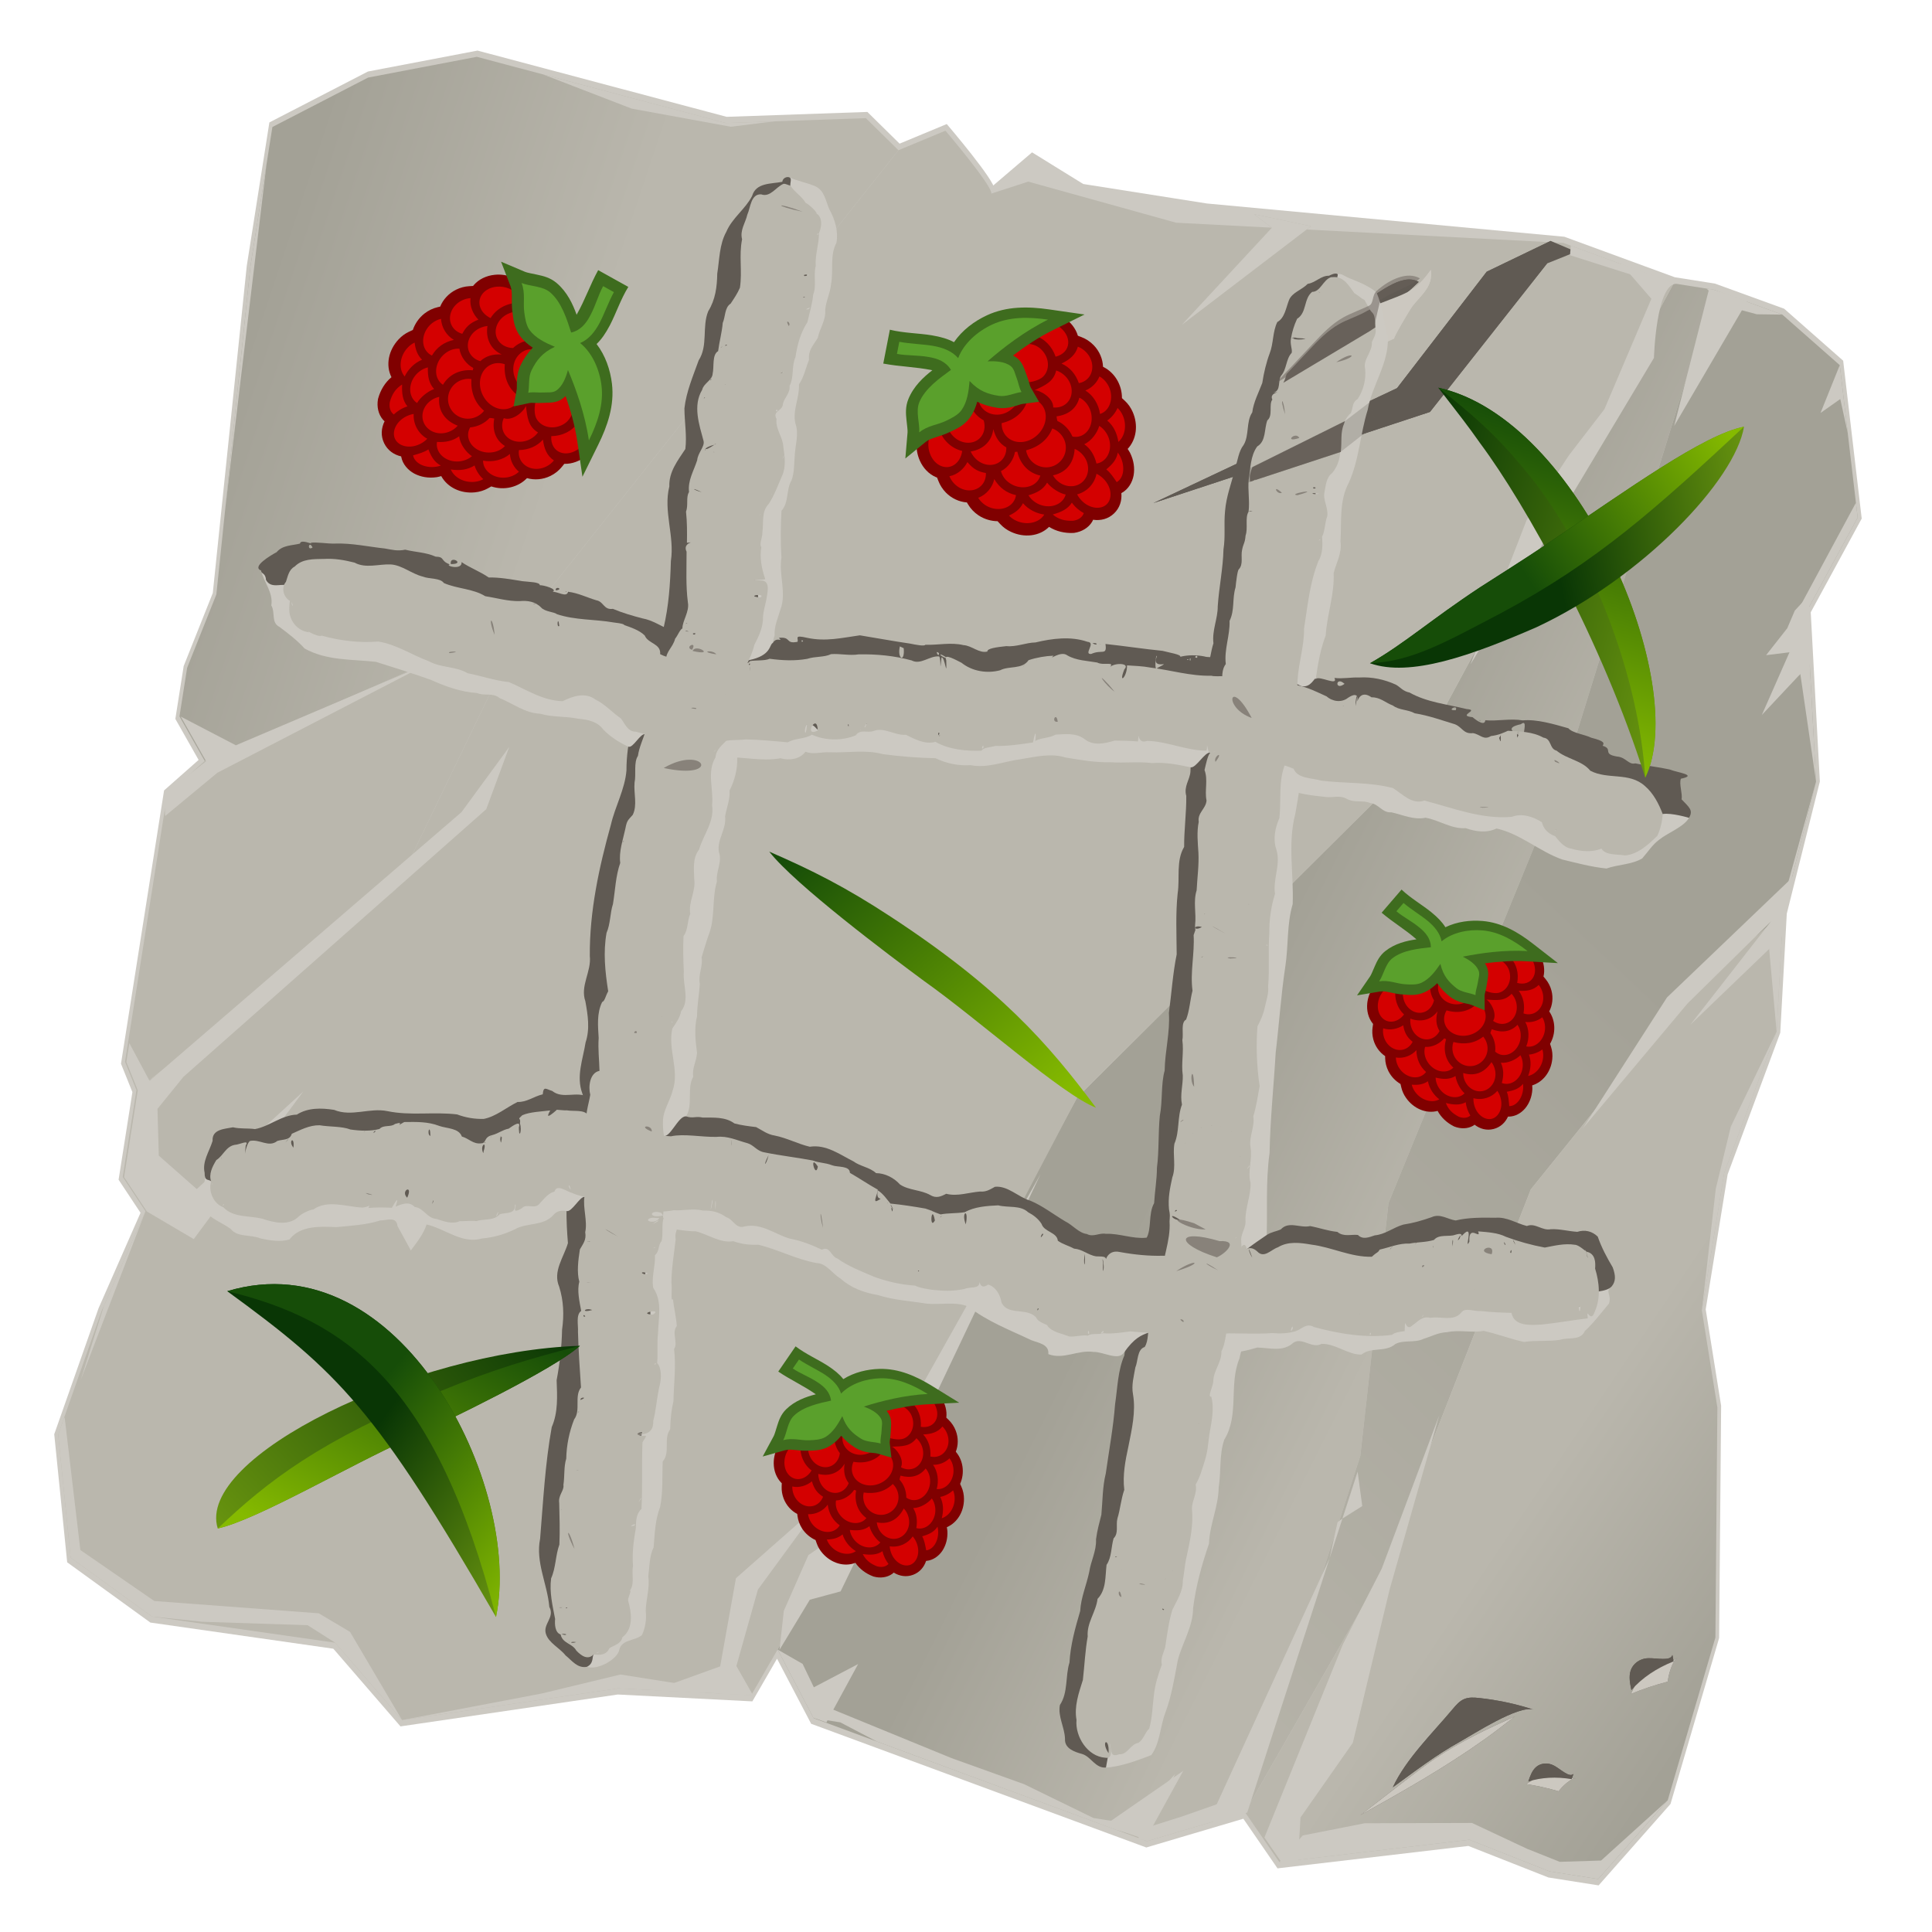 <svg height="500" viewBox="0 0 132.292 132.292" width="500" xmlns="http://www.w3.org/2000/svg" xmlns:xlink="http://www.w3.org/1999/xlink"><linearGradient id="a"><stop offset="0" stop-color="#093605"/><stop offset=".491" stop-color="#093605"/><stop offset="1" stop-color="#68940f"/></linearGradient><linearGradient id="b" gradientTransform="matrix(19.869 -20.573 20.573 19.869 210.589 41.832)" gradientUnits="userSpaceOnUse" spreadMethod="pad" x1="0" x2="1" xlink:href="#a" y1="0" y2="0"/><linearGradient id="c"><stop offset="0" stop-color="#164d08"/><stop offset=".414" stop-color="#164d08"/><stop offset="1" stop-color="#85ba00"/></linearGradient><linearGradient id="d" gradientTransform="matrix(10.505 -27.426 27.426 10.505 215.531 45.676)" gradientUnits="userSpaceOnUse" spreadMethod="pad" x1="0" x2="1" xlink:href="#c" y1="0" y2="0"/><linearGradient id="e"><stop offset="0" stop-color="#093605"/><stop offset="1" stop-color="#68940f"/></linearGradient><linearGradient id="f" gradientTransform="matrix(16.925 -5.787 5.787 16.925 213.39 35.572)" gradientUnits="userSpaceOnUse" spreadMethod="pad" x1="0" x2="1" xlink:href="#e" y1="0" y2="0"/><linearGradient id="g" gradientTransform="matrix(5.866 17.157 -17.157 5.866 218.92 24.1)" gradientUnits="userSpaceOnUse" spreadMethod="pad" x1="0" x2="1" y1="0" y2="0"><stop offset="0" stop-color="#164d08"/><stop offset="1" stop-color="#85ba00"/></linearGradient><linearGradient id="h" gradientTransform="matrix(7.614 -59.413 59.413 7.614 271.343 104.795)" gradientUnits="userSpaceOnUse" spreadMethod="pad" x1="0" x2="1" xlink:href="#c" y1="0" y2="0"/><linearGradient id="i" gradientTransform="matrix(-0 -58.757 58.757 -0 276.499 105.681)" gradientUnits="userSpaceOnUse" spreadMethod="pad" x1="0" x2="1" xlink:href="#a" y1="0" y2="0"/><linearGradient id="j" gradientTransform="matrix(35.551 -32.011 32.011 35.551 325.587 105.492)" gradientUnits="userSpaceOnUse" spreadMethod="pad" x1="0" x2="1" xlink:href="#e" y1="0" y2="0"/><linearGradient id="k" gradientTransform="matrix(-18.452 42.973 -42.973 -18.452 353.189 69.167)" gradientUnits="userSpaceOnUse" spreadMethod="pad" x1="0" x2="1" y1="0" y2="0"><stop offset="0" stop-color="#85ba00"/><stop offset="1" stop-color="#164d08"/></linearGradient><linearGradient id="l"><stop offset="0" stop-color="#a3a196"/><stop offset="1" stop-color="#bab7ad"/></linearGradient><linearGradient id="m" gradientTransform="matrix(55.46 15.456 -15.456 55.46 293.82 161.308)" gradientUnits="userSpaceOnUse" spreadMethod="pad" x1="0" x2="1" xlink:href="#l" y1="0" y2="0"/><linearGradient id="n" gradientTransform="matrix(39.095 20.911 -20.911 39.095 484.492 220.492)" gradientUnits="userSpaceOnUse" spreadMethod="pad" x1="0" x2="1" xlink:href="#l" y1="0" y2="0"/><linearGradient id="o" gradientTransform="matrix(-45.547 113.868 -113.868 -45.547 545.892 208.87)" gradientUnits="userSpaceOnUse" spreadMethod="pad" x1="0" x2="1" xlink:href="#l" y1="0" y2="0"/><linearGradient id="p" gradientTransform="matrix(-32.276 -25.457 25.457 -32.276 583.114 288.381)" gradientUnits="userSpaceOnUse" spreadMethod="pad" x1="0" x2="1" xlink:href="#l" y1="0" y2="0"/><linearGradient id="q" gradientTransform="matrix(-341.603 -854.007 -854.007 341.603 1043.198 3956.087)" gradientUnits="userSpaceOnUse" spreadMethod="pad" x1="0" x2="1" xlink:href="#l" y1="0" y2="0"/><linearGradient id="r" gradientTransform="matrix(194.338 -525.053 -525.053 -194.338 1383.273 3719.327)" gradientUnits="userSpaceOnUse" spreadMethod="pad" x1="0" x2="1" xlink:href="#l" y1="0" y2="0"/><filter id="s" color-interpolation-filters="sRGB" height="1.005" width="1.007" x="-.003" y="-.003"><feGaussianBlur stdDeviation=".104"/></filter><filter id="t" color-interpolation-filters="sRGB" height="1.002" width="1.002" x="-.001" y="-.001"><feGaussianBlur stdDeviation=".005"/></filter><g><g stroke-width=".404" transform="matrix(.647 .102 -.102 .647 -364.885 -149.515)"><g stroke-width=".524" transform="matrix(.592 0 0 1 444.37 0)"><g fill="#ccc9c2" stroke-width=".524"><path d="m407.523 136.129-7.688 2.791-6.492-2.75-16.025 1.836-.008.002-8.381.959-33.178-2.041-12.1-.744-.086.018-18.455 3.928-15.791 6.861v4.369 10.83l2.256 25.232.002.025.812 9.062-3.07 8.018v5.592l5.184 3.857-5.184 3.713v28.924l2.771 2.744v9.271l4.736 3.061-4.475 10.043v.002l-.221.494-3.625 11.672-.641 2.062 5.781 13.014 16.166 4.867 32.637-.277 13.848 6.928 37.029-6.83 23.664-1.482 3.131-4.809 3.951 3.146v.002l3.791 3.018 11.893 1.406 13.111 1.551 31.092 3.68.016.002 4.189.494 1.562.186 5.537-1.561 1.404-.396 1.09-.307 4.289-1.209 2.457-.693 1.361-.383 7.322 4.568 32.684-5.422 14.818 1.953h8.982l10.299-9.58 3.918-17.93-6.039-24.016-5.34-9.703.115-14.297 1.824-5.35.002-.004 3.457-10.127-2.137-12.404 2.135-14.188-6.244-17.322 6.314-10.51-.863-1.82-3.363-7.104-3.35-7.078-11.725-4.406-12.777-1.469h-1.305-5.857l-18.939-2.217-1.439-.168-63.266 2.385h-6.344-15.768l-6.201-1.539v-.002l-3.594-.893-5.861 4.051c-.047-.04-.083-.082-.135-.123-.302-.24-.696-.507-1.164-.803-.935-.591-2.158-1.288-3.379-1.959-2.442-1.341-4.875-2.576-4.875-2.576z"/><path d="m323.701 136.835-18.391 3.914-15.34 6.664v3.943 10.801l2.254 25.207.002.025.824 9.209-3.08 8.047v5.145l5.635 4.195-5.635 4.035v28.32l2.771 2.744v9.188l4.906 3.172-4.645 10.424v.002l-.262.586-3.613 11.635-.568 1.83 5.561 12.518 15.787 4.752 32.693-.277 13.793 6.9 36.854-6.797 23.379-1.465 3.342-5.135 4.754 3.787h.002v.002l3.4 2.707 11.709 1.385 13.111 1.551 31.096 3.68.016.002 4.186.494 1.436.17 5.412-1.525 1.404-.396 1.09-.307 4.289-1.209 2.457-.693 1.639-.461 7.357 4.592 32.537-5.398 14.871 1.961h8.684l9.963-9.268 3.844-17.582-5.982-23.787-5.381-9.779.117-14.57 1.873-5.49.002-.004 3.389-9.93-2.127-12.344 2.127-14.129-6.293-17.459 6.293-10.475-.713-1.506-3.363-7.104-3.238-6.842-11.404-4.285-12.66-1.455h-1.268-5.895l-18.977-2.221-1.391-.162-63.229 2.383h-6.355-15.848l-6.77-1.682v-.002l-2.816-.699-6.104 4.219c-.027-.821-9.732-5.75-9.732-5.75l-7.662 2.783-6.57-2.783-15.812 1.811-.008.002-8.48.971-33.234-2.045z"/></g><g stroke-width=".524"><path d="m518.333 138.366-68.085 4.219-26.932-1.836-8.287 18.461-28.495 15.336-12.143 11.36 12.143-14.003 27.097-13.912 9.684-19.625 9.585 2.383h15.848 6.356z" fill="#ccc9c2"/><path d="m289.97 204.646 3.08-8.048-3.08-34.44v-14.744l15.34-6.665 18.391-3.913 45.247 2.783 24.3-2.783 6.569 2.783-52.107 54.543-52.106 19.824-5.634-4.195z" fill="url(#m)"/><path d="m419.968 296.418 8.157 6.495 61.552 7.283 16.292-4.593 10.32-38.681-2.043-26.553 18.901-47.397 12.716-52.221h-7.163l-31.764 53.412-49.905 40.38z" fill="url(#n)"/><path d="m545.864 140.749 12.659 1.456 11.405 4.285 7.315 15.451-6.293 10.475 6.293 17.459-2.127 14.129-14.383 9.981-22.032 22.655-15.771 42.543-16.961 26.42 10.32-38.681-2.043-26.553 18.901-47.397z" fill="url(#o)"/><path d="m560.733 306.757h8.684l9.964-9.268 3.843-17.581-5.981-23.787-5.381-9.78.117-14.571 5.264-15.423-2.127-12.344-14.383 9.981-22.032 22.655-15.771 42.543-16.961 26.42 7.357 4.593 32.537-5.4z" fill="url(#p)"/><path d="m295.604 213.985-5.634 4.036v28.32l2.771 2.744 39.643-24.891 15.325-30.033z" fill="url(#q)"/><path d="m417.212 142.585c-.027-.821-9.732-5.749-9.732-5.749l-7.663 2.783-52.107 54.543-15.325 30.033-25.542 16.173-14.101 8.717v9.188l4.906 3.172-4.906 11.012-4.181 13.464 5.56 12.517 15.787 4.753 32.694-.279 13.793 6.901 36.853-6.797 23.379-1.465 16.275-25.003 24.131-42.008 49.905-40.38 31.764-53.412-20.368-2.383-68.085 4.219-26.932-1.836z" fill="url(#r)"/></g><g stroke-width=".404" transform="matrix(1.688 0 0 1 -198.482 0)"><path d="m392.215 140.432 2.078 1.114-7.723 11.492 11.744-12.289zm31.101-2.066-6.104 4.219-7.369 13.484-23.309 15.834 27.098-13.912 9.684-17.242 2.816-1.682v-.002zm-11.904 4.943c-.387.772-.892 1.634-1.541 2.242-.145.136-.296.264-.453.385.15-.185.299-.37.445-.555.167-.212.329-.423.488-.633-1.955-.767-4.133 2.102-5.693 3.191-.704.492-1.47.889-2.146 1.416-1.127.88-1.952 2.08-2.758 3.262-.777 1.14-1.556 2.279-2.334 3.418-.66.784-1.223 1.648-1.67 2.57 4.479-2.288 8.826-4.836 13.01-7.627-.22.147 1.16-3.304 1.307-3.566.781-1.408 1.862-2.426 1.346-4.104z" fill="#bab7ad"/><path d="m423.316 138.367-6.104 4.219-7.369 13.484-23.309 15.834 27.098-13.912 9.684-17.242z" fill="#605a53"/><path d="m423.316 138.367-6.104 4.219-7.369 13.484-23.309 15.834 27.098-13.912 9.684-17.242 2.816-1.682z" fill="#605a53"/><path d="m409.87 145.553c-.632.592-1.395 1.023-2.147 1.451-1.287.732-2.607 1.508-3.484 2.699-.36.489-.636 1.036-1.008 1.516-.909 1.171-2.301 1.836-3.511 2.693-1.689 1.2-3.069 2.831-3.972 4.696 4.479-2.288 8.825-4.837 13.009-7.628-.22.147 1.16-3.304 1.307-3.567.781-1.408 1.863-2.427 1.347-4.104-.387.772-.892 1.636-1.541 2.244" fill="#ccc8c0"/><path d="m408.298 147.258c-.772.877-1.673 1.629-2.569 2.377-2.009 1.676-4.017 3.352-6.027 5.027-1.04.868-2.081 1.737-3.123 2.605 1.057-1.549 2.116-3.099 3.173-4.649.805-1.181 1.631-2.381 2.757-3.261.676-.527 1.444-.924 2.148-1.416 1.56-1.089 3.739-3.959 5.693-3.192-.636.839-1.341 1.703-2.053 2.509" fill="#605a53"/><path d="m408.298 147.258c-.772.877-1.673 1.629-2.569 2.377-2.009 1.676-4.017 3.352-6.027 5.027-1.04.868-2.081 1.737-3.123 2.605 1.057-1.549 2.116-3.099 3.173-4.649.805-1.181 1.631-2.381 2.757-3.261.676-.527 1.444-.924 2.148-1.416 1.56-1.089 3.739-3.959 5.693-3.192-.636.839-1.341 1.703-2.053 2.509" fill="#605a53"/><path d="m409.87 145.553c-.632.592-1.395 1.023-2.147 1.451-1.287.732-2.607 1.508-3.484 2.699-.36.489-.636 1.036-1.008 1.516-.909 1.171-2.301 1.836-3.511 2.693-1.689 1.2-3.069 2.831-3.972 4.696 4.479-2.288 8.825-4.837 13.009-7.628-.22.147 1.16-3.304 1.307-3.567.781-1.408 1.863-2.427 1.347-4.104-.387.772-.892 1.636-1.541 2.244" fill="#ccc8c0"/><path d="m392.215 140.432 2.078 1.114-7.723 11.492 11.744-12.289z" fill="#ccc9c2"/></g><g fill="#ccc9c2" stroke-width=".524"><path d="m513.326 310.195 32.537-5.398 14.871 1.961h8.684l9.963-9.268-9.963 7.307-7.174.807-6.02-.807-10.361-1.779-18.707 1.779-10.473 2.268z"/><path d="m356.394 309.814-11.5-8.262-5.957-1.408-29.029 1.408-14.303-4.062-6.365-13.398h-.111l-.568 1.83 5.561 12.518 15.787 4.752 8.932-.277 18.473-1.361 5.289 1.361z"/><path d="m416.627 301.552h-9.146-9.398-4.834l-13.221 3.244-23.633 5.018 36.854-6.797z"/><path d="m428.125 300.406-3.4-2.916-4.756-1.072 4.754 3.787h.002v.002l3.4 2.707h4.777l6.889 1.379.043.006 44.207 5.23 4.201.285v.211l1.436.17 5.412-1.525 2.494-.703 4.289-1.209 2.457-.693-2.092-1.268-7.117 2.268-5.443 1.605 3.068-5.891-6.402 5.891h-6.648l-13.008-2.361-13.393-1.512-23.137-3.244z"/><path d="m297.648 261.445-4.645 10.424-2.006 8.039z"/><path d="m577.242 216.347-.676 1.328-2.285 4.479-2.42 4.748-.912 6.65.912 12.789.117-14.57 1.873-5.49.002-.004z"/><path d="m573.496 207.535 3.746 8.812-2.127-12.344 2.127-14.129-2.127 11.104z"/><path d="m570.949 177.898 6.293 11.977-6.293-17.459 6.293-10.475-.713-1.506-7.111 11.98z"/><path d="m289.97 151.357v10.801l2.256 25.232z"/><path d="m569.927 146.49-2.045 5.252 3.066-1.764 2.217 3.354z"/><path d="m547.963 142.204 6.09.381 4.471-.381-12.66-1.455h-1.268z"/><path d="m538.701 140.749-18.977-2.221.125 1 13.535 1.221 2.67 1.455z"/><path d="m423.316 138.367v2.383l2.816-1.682v-.002z"/><path d="m335.713 137.574 16.43 2.092 17.799.256 7.494-1.275-8.488.973z"/></g></g><g fill="#ccc9c2" stroke-width=".404" transform="translate(326.775)"><path d="m372.439 303.151 2.33-6.55-5.289 3.936 1.768 2.376z"/><path d="m407.273 310.109 2.806-7.771-7.223 6.887 3.697.686.028.209z"/><path d="m421.729 278.021.684-4.329-.445.454zm.684-4.329 1.844-1.611-1.04-3.475zm-8.433 33.522 3.388-1.612 4.36-27.582-7.64 27.202z"/><path d="m458.711 199.808-11.266 14.786-6.552 14.877 8.775-14.595 7.276-9.825-6.647 11.987 8.259-10.888-.219-2.146z"/><path d="m454.344 172.563-.49 1.947-1.749 3.128 2.369-.678-1.835 6.921 3.092-4.545 1.252-1.698-1.116-5.223-.343-1.605z"/><path d="m422.949 305.245 4.186-8.566 1.308-16.455 2.286-18.779-3.443 16.779-2.776 8.431-4.961 21.244 2.18 2.297 1.672-.381z"/><path d="m385.63 243.039-14.987 40.44-2.785 2.686-1.63 6.152.187 4.1 2.318-5.671 3.042-1.361 6.204-20.427z"/><path d="m359.782 301.696 1.22.22-1.6.169zm4.654-.144-2.209-2.764.979-8.247 5.139-9.974-7.591 9.161-.196 9.362-6.474 3.557z"/><path d="m323.806 207.583-3.868 7.504-27.838 32.828-2.704-3.571-0 1.998 1.642 2.744-0 2.16-0 7.027 2.907 3.172 5.296 2.09 8.906-17.024-9.41 11.812-4.464-2.839-.897-4.812 2.157-3.724 26.915-32.568z"/><path d="m314.208 200.195-18.657 11.66-6.155-2.065 3.338 4.195-3.783 4.079.445 2.251 4.692-5.323z"/><path d="m444.373 141.403-2.611-.507-1.507-.147-1.37 14.704 5.043-12.872z"/><path d="m430.729 139.558 3.729 3.143-3.054 12.171-2.922 5.35-3.302 7.351-3.448 15.836 13.954-34.643s-.981-7.599 1.076-8.016z"/></g><g fill="#f8f8ec" stroke-width=".91" transform="matrix(1.656 -.26 .26 1.656 574.183 130.614)"><g><g><g stroke-linecap="square"><path d="m42.777 109.791c.728.235 1.943-.513 2.029-1.075.157-.64.97-.539 1.406-.903.203-.408.305-1.004.239-1.512.01-.705.262-1.416.159-2.159.076-.616.063-1.246.33-1.807.075-.862.091-1.708.403-2.512.19-.949.12-1.873.161-2.84.495-.576.027-1.416.465-2.012.015-.62.069-1.186.202-1.754.021-1.087.17-2.168.036-3.251.274-.382-.174-1.007.17-1.432-.039-.567-.181-1.12-.244-1.684-.152.232-.036-.639-.092-.993-.001-.925.162-1.82.262-2.732-.094-.521.274-.885.305-1.398.168-.548.018-1.158.16-1.651-.014-.786-.188-1.577.25-2.275.128-.842-.022-1.502-.074-2.345.454-.688.034-1.769.447-2.466-.082-.556.205-.949.236-1.5-.1-.772-.186-1.532 0-2.277.004-.709.133-1.337.17-2.03-.111-.574.205-1.07.113-1.648.165-.523.309-1.06.499-1.562.339-1.017.145-2.147.452-3.167-.077-.626.344-1.197.123-1.835-.137-.78.486-1.424.383-2.224.094-.54.315-1.033.279-1.613.316-.625.504-1.349.476-2.037.529-.619.583-1.495.8-2.244.046-.587.453-1.01.676-1.52.022-.518-.066-1.038.053-1.529.834-.505.507-1.566.799-2.342-.035-.591.21-1.082.365-1.63.388-1.021-.119-2.166.058-3.219-.063-.976-.05-1.951 0-2.927.47-.524.283-1.318.62-1.888.189-.488.157-1.037.202-1.502.021-.691.284-1.373.04-2.061-.188-.822.266-1.596.222-2.43.309-.444.423-1.033.626-1.53-.055-.626.267-.898.547-1.376.12-.591.509-1.081.463-1.74.037-.542.313-1.042.362-1.607.163-.863-.09-1.79.336-2.582.121-.717-.078-1.42-.448-2.094-.233-.527-.293-1.157-.874-1.429-.515-.221-1.089-.317-1.603-.547l0-0s-.746 1.219-1.168 1.794c-.393.535-1.049.458-1.267 1.535-.531 1.509.312 3.438-.91 4.731-.533 1.879-.349 2.264-1.038 4.435-.405 1.073.214-.605-.714.97-.614 1.161.231 2.939.295 3.761-.544.806-.847 1.804-1.043 2.733-.067.365-.387 4.46-.016 6.217-.14.772-.473 1.541-.495 2.312-.118-.048-.441.676-.606 1.129-.986 1.587-.21 3.689-1.452 4.939-.591 1.813-.84 3.468-.852 5.409-.822.466-.982 3.795-1.242 5.318-.017 1.464-1.003 3.237-.306 5.16.105 1.016-.819 1.397-.655 2.701-.396 1.121.441 2.328-.352 3.299-.484 1.861.344-.892-.211 1.278-.635 1.459.503 3.468.032 5.215-.172 1.3-.215 2.617-.384 3.894-.642.532-.458 3.037-.033 4.079-.613 1.378.195 5.443-.263 4.979.05.678.007 1.449-.328 2.505-.453 1.131-.461 3.163-.585 3.79-.439.873-.229 2.94-.459 3.77.348 1.125-.572 2.656-.247 3.483 0 0 .484 3.059 1.706 3.454zm9.213-56.643c-.217.092-.068.003 0 0z" fill="#ccc9c2" stroke-linejoin="round"/><path d="m55.37 16.901c-.157-.081-.433.024-.458.269-.687.141-1.642.04-1.883.885-.423.825-1.24 1.367-1.608 2.238-.434.781-.425 1.741-.563 2.612-.013.823-.115 1.622-.558 2.334-.405.977.003 2.138-.597 3.071-.348.973-.775 1.967-.886 2.991.003.839.162 1.723.059 2.537-.474.72-1.032 1.423-.997 2.334-.387 1.548.34 3.094.099 4.655-.039 1.405-.129 2.804-.454 4.173-.054.55.347 1.231.043 1.697-.598.58-1.118 1.221-1.275 2.062-.574 1.653-1.081 3.356-1.076 5.121-.09 1.173-.703 2.241-.967 3.385-.742 2.672-1.334 5.408-1.312 8.196.111.972-.614 1.855-.275 2.825.155.858.297 1.717.015 2.567-.166 1.056-.595 2.113-.204 3.172.399.97-.476 1.843-.322 2.831.02.793.016 1.581-.442 2.265-.29 1.386-.241 2.835-.125 4.247-.261.89-.956 1.765-.544 2.717.278.877.312 1.773.182 2.68-.02 1.062-.143 2.111-.337 3.15.036.995.102 1.994-.304 2.929-.414 2.312-.529 4.623-.72 6.96-.296 1.461.454 2.819.577 4.254.359.646-.407 1.061-.214 1.674.172.573.863.88 1.232 1.353.394.311.728.815 1.329.706.446-.219.303-.619.421-.775l1.587-3.104c.114-.317.472-2.13.032-.551.696-2.777-.141-3.208.889-5.655-.206-1.817.523-4.837.581-4.672-.027-1.114.772-3.696.46-3.748-.573-1.604.439-3.353-.319-4.97-.288-1.644.741-3.098.573-4.808-.138-1.591.581-2.414.029-4.865-.159-1.794 1.023-3.467.533-5.193-.265-1.547 1.116-2.71.769-4.229.022.594-.269-2.309.115-3.453.168-1.609.178-1.878.49-3.571-.184-.031.491-1.796.626-2.261.751-1.373.306-2.546.48-2.998-.536-1.483 1.597-2.205 1.428-4.42-.354-1.337.486-2.466.911-3.667.784-2.322.658-2.797.915-3.477.469-.003-.62-2.409-.154-3.445-.363.873.132-.254.05-1.423-.45-1.796 1.991-3.454 1.017-5.444-.29-.723-.243-1.658.032-1.916.298-.247.905-3.101 1.411-4.922 1.024-1.833.628-1.926.87-4.107-.023-.917.791-1.976-.011-2.87-.223-.321-.506-.53-.816-.644 0 0-.222-.79-.289-1.193-.028-.168.105-.431-.046-.509z" fill="#605a53" stroke-linejoin="round"/><path d="m89.559 22.907c-.097.016-.163.112-.23.184-.683.742-1.356 1.876-1.69 2.51-.712.498-.623 2.084-.535 2.097-.106.8-.386 1.481-.983 2.926-.233-.143-.252 2.148-.853 3.031-1.227 1.327-.574 3.391-.937 5.396-.427 1.94-.854 3.886-1.093 5.853-.055.529-.31 2.958-.522 4.365-.491 1.528-.495 3.161-.971 4.663.243 1.432-.299 2.722-.462 4.093.443 2.495-.494 5.109-.241 7.669.13 1.76-1.274 4.788-.616 6.965-.398 1.96-.245 3.113-.619 4.919.246 1.327-.293 2.68-.284 4.01.095-.376-.283 2.393-.367 3.349-.174 1.727-.657 2.926-1 4.579-.645 1.277-1.17 2.657-.704 4.063-.202 2.443-1.051 4.717-1.129 7.146-.606 1.372-.45 3.382-1.055 4.796-.256.557-.883 3.075-.998 4.039-.084-.009-.694 4.748-.465 2.975-.098-.929-.293 1.221.218 1.534.222.321.549.564.915.694l.186 1.292c.936-.042 2.026-.458 2.863-.781.549-.753.545-1.784.876-2.65.39-1.051.563-2.152.767-3.245.278-1.111.953-2.094.957-3.27.171-1.374.542-2.717.988-4.02.043-1.206.587-2.306.604-3.515.158-.982.023-2.039.346-2.974.95-1.541.269-3.449.944-5.064.233-1.196.871-2.257 1.031-3.474.278-1.232.689-2.438.647-3.718.084-1.881-.068-3.766.193-5.638.035-2.087.257-4.165.376-6.247.217-1.805.33-3.614.603-5.412.193-1.283.081-2.592.451-3.848.074-1.878-.324-3.776.159-5.624.456-2.465.639-4.968 1.128-7.427.197-1.247.3-2.515.761-3.701.083-1.318.556-2.571.494-3.902.168-.645.531-1.255.426-1.962.073-1.242-.094-2.541.521-3.679.648-1.44.702-3.042 1.171-4.536.27-1.548 1.325-2.907 1.253-4.515-.27-.923-.321-1.948-.716-2.809-.368-.335-1.033-.632-1.575-.839-.542-.207-.542-.346-.833-.297z" fill="#ccc9c2" stroke-linejoin="round"/><path d="m89.537 22.904c-.135-.116-.524.103-.524.103-.502-.013-.831.43-1.333.509-.359.377-.974.531-1.164 1.015-.189.483-.263 1.111-.727 1.365-.301.613-.228 1.324-.478 1.964-.199.53-.367 1.217-.457 1.836-.23.611-.541 1.184-.625 1.838-.396.579-.171 1.429-.54 2.034-.307.385-.363.963-.536 1.493-.212.889-.543 1.695-.616 2.633-.082.831.033 1.566-.096 2.381-.028 1.194-.276 2.353-.356 3.547.008.769-.363 1.502-.267 2.314-.173.522-.192 1.073-.405 1.536-.067.714-.329 1.388-.283 2.107-.187.72-.264 1.445-.472 2.146-.073.707-.256 1.475-.271 2.231-.041.499-.424.901-.257 1.5.012 1.068-.14 2.137-.131 3.176-.517.881-.256 1.932-.403 2.901-.132 1.265-.066 2.544-.058 3.804-.246 1.214-.317 2.422-.484 3.653.08 1.218-.242 2.356-.262 3.598-.237.841-.12 1.893-.299 2.81-.107 1.088-.04 2.169-.178 3.252-.003.737-.132 1.468-.175 2.203-.378.673-.134 1.607-.489 2.205-.187 1.299-.375 2.589-.573 3.877.039.665-.27 1.226-.428 1.851-.036.576-.324.966-.358 1.562-.411.94-.425 2.026-.577 3.039-.11 1.45-.376 2.883-.578 4.323-.209.845-.194 1.713-.273 2.571-.139.553-.256.965-.334 1.543.037.715-.326 1.359-.422 2.031-.168.811-.52 1.604-.561 2.434-.307 1.049-.609 2.121-.666 3.211-.272.875-.073 1.865-.596 2.654-.14.712.297 1.389.319 2.112-.038.609.609.816 1.07.943.567.171.815.898 1.486.844l.162-.893c.198-.092.009-.424.028-.689l-.079-.206 2.223-1.71c.522-1.646.504-3.466.947-4.497.419-1.498 1.162-3.77 1.288-5.685.88-2.79.061-2.544.953-5.062.234-1.381.726-3.613.458-4.419-.252-1.091 1.35-3.37.827-3.557.28-.82 1.362-3.409 1.129-5.648.212-1.511.237-3.257.478-4.493.192-1.065-.066-2.081.278-3.088-.117-1.016.414-2.694.221-3.596.118-.036-.246-2.604.327-3.415.427-1.481.363-3.745.368-4.373.036-2.169.619-4.616.328-6.633.593-1.466.188-3.157.688-4.65.046-.893.753-4.214.456-3.038.522-1.896.44-2.922.76-5.45.272-1.938.791-3.826 1.119-5.752-.04.053.366-1.586.118-2.269-.294-1.22.577-1.407 1.003-2.945.076-2.063 1.271-3.305 1.547-5.572-.124-.971-1.083-3.498-1.256-5.308-.006-.068.06-.159.008-.203z" fill="#605a53" stroke-linejoin="round"/><path d="m40.338 75.608c-1.301.02-2.511.444-3.471 1.616-2.534 1.652-3.955-2.049-6.78-.521-1.261.492-2.525.1-3.832-.186-1.284-.069-2.316.823-3.426 1.305-1.315-.832-3.163-.126-3.176 1.309l-.731-.142c.207.638-.665 1.889-.031 2.331.427.567 1.128.779 1.663 1.179.425.538 1.251.331 1.849.587.582.129 1.263.235 1.815.064.674-.881 1.919-.811 2.918-.77.914-.09 1.867-.137 2.744-.419.424.001 1.002-.283 1.074.35.283.5.55 1.008.834 1.521.377-.511.791-1.029.979-1.621 1.136.249 2.219 1.238 3.45.871.718-.06 1.418-.262 2.054-.572.746-.435 1.762-.183 2.396-.885.235-.287.532-.307.845-.254.323.054.797-.888 1.099-.89 1.112.444 2.085 2.163 3.324 2 1.194-.338 2.418.146 3.623.146.784.19 1.529.755 2.341.614.518.191 1.034.239 1.558.22 1.242.297 2.391.921 3.647 1.141.598.014.986.675 1.492.974.653.584 1.467.872 2.317 1.018.983.317 2.033.37 3.041.534.861.087 1.795-.152 2.61.184 1.193.939 2.59 1.455 3.928 2.093.447.172 1.118.25 1.056.867.942.363 1.849-.279 2.811-.14.631-.014 1.535.571 1.898.054.656-.936 1.087-1.091 1.521-1.255.749-.001 1.86.87 2.519 1.31.781.29 1.63.079 2.386-.092.655.049 1.288-.118 1.893-.295.762.012 1.616.289 2.25-.3.555-.374 1.163.398 1.759.067.877-.025 1.655.689 2.494.667.606-.496 1.499-.122 2.11-.659.533-.279 1.199-.053 1.756-.324.511-.158.93-.401 1.482-.418.745-.164 1.564.056 2.262-.083.849.181 1.669.503 2.525.69.737-.118 1.501-.015 2.252-.137.534-.175 1.271.073 1.543-.55.561-.516 1.022-1.139 1.503-1.712.188-.584-.295-.744.175-1.071l-1.318.028c.006-.042.013-.083.017-.127.174-1.44-1.596-2.548-2.815-1.763-2.329-.195-4.939-1.935-7.126-.488-1.151.414-2.728-.086-3.651.938-1.796.416-3.299-.785-5.082-.805-.677.181-1.14.676-1.836.803-1.888-1.505-4.31.187-6.579-.005-.872.119-1.645-.034-2.485-.232-1.28.475-2.483.511-3.489-.488-1.181-.339-2.068-2.24-3.822-2.37-1.245.022-2.422.371-3.62.6-1.829-.875-3.801-.39-3.454-.912-.426-.484-1.49-1.385-.585-.277-1.943-1.975-4.524-2.032-7.382-2.744-1.652-.771-2.128-.9-4.595-1.06-1.33.207-2.819.081-3.993-.532-1.472-.512-3.061-1.007-4.535-.984z" fill="#ccc9c2"/><path d="m42.877 74.265c-.778-.411-1.596.157-2.286-.39-.188-.052-.321-.135-.414-.137l-0-0c-.093-.002-.145.078-.17.352-.556.126-1.004.503-1.568.475-.698.343-1.347.912-2.109 1.06-.575.015-1.133-.079-1.662-.279-1.474-.176-2.895.098-4.346-.202-1.108-.229-2.236.374-3.324-.076-.781-.124-1.634-.146-2.326.297-.952.027-1.706.739-2.61.904-.463-.066-.911-.002-1.373-.111-.519.105-1.317.114-1.269.847-.212.685-.654 1.283-.497 1.984-.004.56.229.389.4.53 1.21 1.003 2.962 1.957 4.224 2.092.81-.086 2.02-1.215.721-.326 2.111-1.631 4.675.225 6.902-.931.286.378 1.783 1.009 1.661.541 1.761 1.946 4.032-.164 6.61-.267.986-1.216 1.485-1.395 2.802-.717 1.398.537 2.666 1.472 4.366 1.044 1.943.089 3.816-1.95 5.645-.61 2.097-.526 3.483 3.499 5.743 2.854 1.387 1.416 3.326 2.415 5.341 2.346 2.242 1.159 4.871-1.532 5.762 1.503 1.618.189 2.278 1.716 3.936 1.66 1.684-.162 3.146-.284 4.849-.254.626-.218 1.727.157 2.194-.14.095.184 1.2.765 1.837.437 1.644-.671 3.671.752 5.406-.823 2.563.854 4.495 1.191 6.784.078.579-.931 1.996.028 2.74-.839 1.402-.136 3.0.117 4.375.762 1.35.107 3.562.009 4.068-1.55 0 0 1.091.015 1.395-.357.25-.306.255-.654.059-1.184-.366-.614-.7-1.242-.935-1.916-.351-.342-.806-.449-1.274-.298-.55-.033-1.083-.188-1.648-.163-.544.115-.975-.414-1.498-.199-.654-.162-1.242-.576-1.955-.513-.832-.011-1.676-.024-2.488.171-.512-.075-.966-.452-1.502-.203-.575.204-1.158.371-1.761.462-.622.178-1.124.614-1.778.672-.349.12-.754.287-1.053-.024-.431-.046-.898.136-1.283-.191-.575-.054-1.134-.258-1.701-.361-.608.148-1.326-.338-1.824.209-.299.134-.598.16-.881.352-2.064 1.4-1.218.966-1.527 1.26-1-.378-2.142-1.736-3.132-1.372-.963-.21-1.896.303-2.867.285-.849.081-1.665-.279-2.508-.243-.408-.075-.787.23-1.181.012-.493-.054-.878-.554-1.339-.781-.729-.429-1.414-.972-2.19-1.295-.75-.213-1.392-.945-2.203-.865-.313.17-.546.33-.924.297-.712.053-1.418.323-2.117.141-.355.186-.637.301-1.012.071-.586-.322-1.328-.283-1.872-.649-.371-.417-.935-.703-1.492-.707-.401-.37-.964-.407-1.415-.734-.857-.431-1.704-1.069-2.72-.909-.75-.176-1.434-.551-2.198-.699-.455-.072-.76-.322-1.15-.525-.455-.052-.932-.113-1.353-.227-.577-.425-1.307-.357-1.973-.363-.447-.105-.603.073-1.042-.076-.509-.044-1.029 1.495-1.484 1.191z" fill="#605a53"/><path d="m51.242 53.054c1.199-.044 2.388.284 3.579.068.533.152 1.215.065 1.555-.409.509.197.997-.003 1.527.035 1.125.04 2.212-.181 3.305.113 1.084.142 2.21.233 3.275.251.698.329 1.425.483 2.192.431 1.07.214 2.096-.245 3.141-.375.922-.149 1.862-.392 2.785-.105.922.152 1.868.319 2.804.293.863.06 1.727-.054 2.589.05.825-.064 1.594.094 2.404.263.338.071.884-.975 1.232-.918.406.066.614 1.229 1.014 1.223.512.205 1.005.178 1.529.216.695.35 1.539.264 2.15.803.795.342 1.651.429 2.507.523.428.05.838-.116 1.259.088.534.314 1.043.076 1.528.293.509.039.741.624 1.307.57.707.158 1.406.495 2.125.337.852.144 1.611.713 2.507.649.622.219 1.311.318 1.925.021 1.495.331 2.665 1.425 4.094 1.929.919.223 1.821.466 2.762.562.722-.254 1.577-.244 2.226-.627.363-.408.625-.851 1.069-1.178.496-.407 1.526-.786 1.851-1.356-.921-.966-1.702-.962-2.402-.406-.027-.407-.195-.806-.553-1.136-1.045-1.075-2.871-.02-3.784-1.342-2.178-.672-3.706-3.058-6.276-1.531-.561.066-1.749-.734-1.437-.358-1.567-1.461-4.106-.865-5.851-2.385-.754-.311-1.45.334-2.022.509-2.105-1.367-5.091-1.378-7.51-1.719-1.194.072-2.39-.248-3.553-.424-1.31-.325-4.161.096-5.446-.831-1.852-.457-3.258 1.412-5.159.988-1.467.646-2.511-2.037-4.213-.431-2.84-1.006-5.552-.36-8.413-.231-1.835-.228-4.16.788-6.283-.037-1.015-.073-1.849-.24-2.342-1.299-2.259-1.992-5.334-.183-7.327-2.414-2.196.2-4.415-.495-6.303-1.444-1.035-.019-1.92-1.12-3.015-.611-1.178.09-2.307-.48-3.454-.509-.265-.007-.53.016-.798.081-.442.131-.759.406-.958.748l-1.962-.586c.185.746.767 1.376.639 2.172.268.465-.035 1.068.521 1.348.55.415 1.091.826 1.557 1.339 1.378.767 2.948.663 4.444.827 1.141.355 2.282.717 3.408 1.113.918.415 1.902.767 2.903.83.48.204.967-.049 1.408.313.847.344 1.593.942 2.537.976.779.23 1.569.142 2.351.31.603.052 1.205.159 1.581.676.447.456.987.8 1.552 1.061.303.14.761-.873 1.076-.772z" fill="#ccc9c2"/><path d="m47.948 45.132c-.598-.258-1.142-.624-1.729-.726-.623-.159-1.267-.35-1.862-.597-.569.085-.566-.457-1.026-.533-.589-.174-1.143-.458-1.765-.53-.078.39-.662-.028-.965.005.357-.169-.601-.432-.792-.411-.013-.206-.652-.199-1.108-.254-.686-.112-1.425-.246-2.081-.226-.537-.374-1.155-.592-1.697-.961.058.538-1.084.228-.733.143-.604-.215-.29-.47-.885-.482-.597-.271-1.294-.279-1.892-.432-.508.1-.802.007-1.257-.071-1.049-.112-2.07-.345-3.138-.308-.492.017-1.14-.11-1.523-.045.236.14-.228-.088-.489-.072l-0-0c-.087.005-.152.038-.16.12v0c-.516.13-1.08.088-1.459.537-.351.19-1.587.913-.963 1.144-.013.226.277.125.303.587.354.635 1.076.103 1.482.416.753.58.647 2.172 1.447 2.457.996.261 2.006.587 3.048.494 1.99-.045 3.489 1.384 5.415 1.601.655.848 1.743.162 2.461.748 1.73.345 3.031 1.577 4.9 1.291 1.982-.731 2.775.707 4.116 1.833.247.165.535.27.829.303 1.579.095 2.142-.243 3.402.362 1.371.22 1.195.122.873.043 1.534-.134 2.895 0 4.445.096.782.008 1.253-1.228 1.957-.356 1.773.783 2.418-.809 3.289-.221 1.361-.392 2.61 1.076 3.961.419 1.404 1.097 2.688.401 4.336.316 2.258.009 3.57-1.435 5.728-.075 2.401-.514 4.726.473 7.115.502 1.1-.67 1.566 1.184 2.775.672 1.008-.209 2.155.087 2.914.745 2.512.901 4.752.07 7.019 1.582 2.01.211 4.355 1.624 6.449.853 1.089.434 1.854 1.271 2.934 1.656 1.017 1.736 4.205-.462 2.566.654 1.543.757 2.309-1.627 3.657-1.848.544-.089 1.638.237 1.638.237.289-.478-.004-.666-.466-1.155.075-.347-.169-.948-.041-1.283 1.106-.232-.265-.39-.702-.576-.711-.156-1.437-.227-2.146-.38-.41.109-.582-.384-1.128-.424-.966-.158-.222-.471-.906-.672.107-.174.121-.289-.704-.5-.442-.213-1.172-.287-1.433-.59-.914-.259-1.97-.575-2.848-.49-.779-.132-1.553.059-2.334-.006-.032.345-.454.093-.797-.193-1.004-.093.491-.444-.363-.505-1.2-.294-2.493-.421-3.563-1.027-.425-.084-.585-.346-.855-.492-.711-.324-1.492-.495-2.289-.445-.516-.021-1.024.094-1.542.028.255.544-.934-.164-1.164.065-.068-.16-.285.587-.906.445l-2.606-1.262-2.798-.361c.736-.276-.36-.113-.632-.222-.501-.099-1.05-.097-1.507.021.051-.145-.693-.256-1.103-.368-1.196-.119-2.353-.298-3.566-.427.109.765-.226.316-.889.624-.513.038.325-.713-.23-.758-1.048-.362-2.208-.207-3.244.041-.611.013-1.184.291-1.819.231-.61.066-1.215.146-1.179.337-.516.136-.966-.369-1.496-.398-.782-.188-1.585.006-2.379-.019-.042.104-.61-.003-.933-.071-1.041-.15-2.135-.354-3.149-.517-1.115.157-2.131.405-3.277.16-.868-.2-.53.026-.61.247-.781.157-.365-.331-1.164-.247.306.311-.143-.108-.373.318-.24.1-.057.782-1.502 1.078zm-22.467-5.309c.039.004.091.05.148.174-.276.185-.267-.186-.148-.174zm8.929.933c-.1.006-.185.076-.158.266.671.011.378-.28.158-.266zm6.507 1.75c-.068-.001-.138.038-.116.155.336-.042.229-.153.116-.155zm.499.207c.028.088.098.014 0 0zm14.745 3.045c.016-.002.039.013.065.062-.108.106-.114-.056-.065-.062zm18.239.165c-.035-.002-.076-0-.126.007.267.185.368.006.126-.007zm.383.042c-.009-.001-.033.001-.081.006-0.0.014.108-.004.081-.006zm-12.521.176c.08.038.16.075.24.113.084.931-.421.675-.24-.113zm2.325.351c.02-.001.056.016.114.065.011.302-.201-.059-.114-.065zm.21.151c.036-.007.172.051.451.244-.294-.043-.512-.233-.451-.244zm15.164.042c-.014.001-.008.003.059.004-.011-.004-.045-.005-.059-.004zm-1.68.033c.004.003.008.01.012.024-.402.944 1.126.161.026.735-.198.287-.102-.8-.038-.759zm2.472.006c.04-.009.078.009.053.091l-0.0.027c-.195-.008-.119-.102-.052-.118zm-.376.144c.016.002.026.043 0.0.161-.071-.055-.027-.163-0-.161zm-.134.056c.011.005.014.02-.003.05-.14.007-.031-.065.003-.05zm9.476 1.38c.065.006.149.044.25.133l.031.017c-.505.387-.565-.177-.281-.15zm7.156 1.618c.067 0.0.112.043.061.173-.457.036-.208-.173-.061-.173zm1.578.797c-.024-.003-.059-.003-.103.003.149.034.175.005.103-.003zm2.678.174c.244-.05-.026.718.047.903-.685-.306-1.213-.605-.186-.827.058-.045.104-.069.139-.076z" fill="#605a53"/></g><path d="m89.129 23.102c-.486.159-.652.914-1.168.912-.54.432-.322 1.299-.938 1.68-.195.419-.313.824-.375 1.2-.086.366.089.686.041.919-.37.394-.301 1.013-.658 1.428-.232.341.014.931-.482 1.055.712-.058-.303-.053-.068.436-.233.31.053 1.007-.31 1.296-.205.54-.068 1.294-.628 1.626-.437.591-.42 1.416-.531 2.07-.07.652.078 1.342-.01 2.006-.231.367-.021 1.021-.184 1.481-.04.496-.136.478-.216.892-.094.403.094.896-.201 1.213-.091.061-.173.793-.206 1.127-.222.731-.036 1.393-.372 2.095.032.91-.345 1.776-.234 2.691-.366.468-.128 1.208-.336 1.719-.435.101-.272.879-.368 1.26-.058.844-.088 1.718-.253 2.543-.172.155-.278.732-.365 1.089.233.614-.004 1.269.126 1.901-.035.509-.579.77-.485 1.324-.132.642-.057 1.329-.019 1.924.042.787-.072 1.569-.109 2.35-.225.713-.01 1.436-.096 2.164-.006.589.095.04-.09.63.067 1.166-.223 2.306-.068 3.468-.155.6-.178 1.222-.398 1.801-.35.182-.146.899-.234 1.281.103.732-.079 1.469.029 2.203.015.609-.178 1.21-.049 1.818-.303.791-.141 1.668-.47 2.439-.12.702.118 1.431-.13 2.102-.143.665-.276 1.27-.205 1.988.076.391.051.382.034.758.083 1.224-.48 2.385-.514 3.606.013.574-.289.978-.247 1.579-.076.405-.433.757-.436 1.219-.205.463-.081 1.004-.348 1.428-.48.15-.406.872-.582 1.277-.093.55-.255 1.103-.144 1.681.184 1.078-.074 2.174-.283 3.233-.192.885-.372 1.808-.258 2.717-.207.586-.244 1.201-.428 1.793-.105.424.095.907-.236 1.234-.16.557-.117 1.185-.438 1.652-.089.736-.013 1.553-.561 2.123-.098.821-.68 1.489-.613 2.345-.157.893-.197 1.811-.299 2.713-.256.817-.549 1.635-.396 2.492-.094 1.042.692 2.28 1.787 2.356.643.129.202-.913.305-.863.085.507.045.85.562.648.54.038.694-.624 1.207-.715.333-.213.39-.624.672-.883.197-.687.202-1.385.293-2.094.067-.642.265-1.288.494-1.893-.088-.414.099-.708.205-1.072.119-.778.222-1.609.447-2.348.27-.577.676-1.159.652-1.826.099-.512.12-1.032.246-1.539.207-.953.421-1.95.322-2.947-.003-.506.344-.96.23-1.508.266-.445.414-.984.574-1.504.169-.513.205-1.066.275-1.596.128-.785.331-1.591.121-2.383-.256.059.099-.61.125-.945.002-.672.531-1.192.506-1.882.344-.655.221-1.459.621-2.116.049-.421.108-.777.311-1.141.016-.51.07-1.008.348-1.436.11-.763-.032-1.509-.054-2.281.011-.422.327-.776.268-1.232.002-.787.34-1.519.318-2.293-.203-.727.132-1.493-.009-2.246-.094-.674.282-1.263.175-1.905.19-.622.282-1.261.396-1.887-.187-1.24-.231-2.523-.139-3.729.198-.374.38-.783.462-1.203.084-.422.248-.827.202-1.287.092-1.103-.006-2.253.071-3.281-.01-.854.101-1.686.354-2.494-.141-.94.374-1.839.082-2.764-.22-.649-.081-1.345.186-1.955.132-1.148-.086-2.363.391-3.445.04-.802.239-1.582.474-2.348-.015-.93.24-1.886.268-2.843.063-1.078.416-2.11.4-3.188.222-1.412.354-2.869.889-4.203.275-.462.274-1.002.229-1.523.195-.381.167-.869.326-1.293.077-.513-.291-1.028-.173-1.502.086-.425.1-.902.492-1.199.375-.47.517-1.026.483-1.621.047-.745.077-1.589.672-2.112.13-.343.084-.691.418-.866.369-.571.53-1.229.462-1.901-.144-.564.467-1.042.42-1.651.115-.282.337-.573.2-.927.017-.65-.381-1.147-.652-1.693-.257-.129-.24-.182-.639-.43-.326-.432-.638-1.021-1.266-1.005-.067.004-.134.007-.201.01zm-.666.955c-.072.002-.185-.102 0 0zm-.814 2.777c.006.021-.008-.003 0 0zm-.609.047c-.504.071-.369-.067 0 0zm.518.057c-.66.157-1.212-.117-.207-.023.069.008.138.015.207.023zm4.039.197c-.057.042.048-.056 0 0zm-7.402 8.15c-.211.038.625-.447 0 0zm4.01.943c-.171.162-.297-.116 0 0zm.213.375c-.473.095-.664-.121 0 0zm-4.164 1.09c-.304.076-.272-.031 0 0zm4.125 1.828c.066-.116.198-.058 0 0zm-4.506.014c-.001-.024.067-.048 0 0zm-.262 1.705c-.075.015.168-.06 0 0zm-1.721 11.354c.004-.01.038-.016 0 0zm-.135.164c.173-.119.297-.13 0 0zm-.646 10.869c-.523.316-.587-.166 0 0zm4.146 1.146c-.293.017-.107-.081 0 0zm-4.07.689c-.164.13-.105.02 0 0zm-1.426 10.346c.168-.186.371-.241 0 0zm4.332 2.732c-.363.483.051-.202 0 0zm-4.66 2.838c.03-.181.282-.075 0 0zm.328.518c-.466.062-.843-.571 0 0zm3.43 1.154c-.016-.041.272-.122 0 0zm.408 1.877c-.051.1.044-.135 0 0zm-5.039 1.219c-.011-.001.202-.208 0 0zm-.104 1.131c.004-.014.048-.027 0 0zm4.422.027c-.06.016.029-.021 0 0zm-1.369 8.131c-.198.184-.056.019 0 0zm-5.664 7.453c-.175.104-.138-.035 0 0zm2.939 3.312c-.09.113-.202-.182 0 0zm-4.684 5.834c-.414-.146-.029.013 0 0zm1.223 3.125c-.525-.789.063-1.042 0 0z" fill="#bab7ad"/><path d="m54.988 17.297c-.467.185-.821.864-1.395.656-.645-.035-.66.826-.859 1.259-.12.522-.478.982-.328 1.545-.207 1.015.024 1.986-.133 3.02-.159.371-.358.657-.578.992-.381.245-.32.81-.492 1.201-.048.589-.215 1.184-.287 1.762-.39.226-.239.968-.341 1.41-.026.418-.552.581-.654 1.006-.593.991-.183 2.167.092 3.195.078.35-.365.744-.398 1.191-.213.671-.594 1.254-.508 1.989-.203.315-.033.816-.187 1.223.07.644.068 1.293.058 1.941 1.13-.089-.377-.192-.022.553.001 1.059-.053 2.124.085 3.176.105.557-.348 1.154-.342 1.609-.178.105-.283.443-.451.639-.153.575-.568.774-.578 1.355-.079.554-.236 1.1-.141 1.664-.248.616-.138 1.288-.49 1.818.04.057-.672.49-.632.914-.15.527-.396.998-.477 1.564-.275.419-.099 1.137-.209 1.666-.06.667.19 1.398-.111 2.011-.285.331-.36.322-.459.857-.151.711-.414 1.426-.32 2.143-.288.818-.312 1.718-.451 2.559-.186.567-.152 1.24-.4 1.802-.214 1.217-.088 2.414.105 3.643-.184.335-.203.598-.379.676-.341.704-.257 1.496-.213 2.236-.048.715.037 1.363.053 2.051-.611.118-.706.994-.575 1.492-.107.65-.358 1.313-.213 1.961.169 1.517.339 2.929-.146 4.406-.108.673.203 1.521.049 2.203.086.493-.141.729-.331 1.075-.101.651-.202 1.427-.034 2.017-.151.54.01 1.232.117 1.818-.341.241-.172.894-.199 1.305.029 1.146.118 2.405.191 3.471-.437.549.003 1.424-.426 1.99-.305.771-.475 1.607-.492 2.449-.157.5-.091 1.089-.176 1.643.067.335-.337.633-.261 1.129.022.851.05 1.729.013 2.586-.25.691-.214 1.439-.514 2.107-.116.867.092 1.699.25 2.533-.033.332-.005.856.344.967.123.57.729.546.979 1.004.324.338.721.612 1.084.236.346.068.816.039.975-.379.292-.196.731-.268.811-.684.722-.551.572-1.55.354-2.318.001-.207.354-.87-.016-.465.501-.416.212-1.096.324-1.664-.059-.821.032-1.54.176-2.36.01-.432.008-.887.351-1.207.071-1.379.009-2.732.059-4.154.421-.655.169-.262-.303-.477.637-.004.991-.198.974-.846.185-.727.223-1.483.397-2.215.121-.452.126-1.106-.154-1.402.05-.603-.018-1.297.051-1.832.018-.962.293-2.004-.301-2.859-.12-.698.143-1.338.107-2.033.31-.281.18-.639.412-.875.119-.464-.013-1.038.129-1.443-.096.012.022-.457.012-.818.082-.755.594-1.452.358-2.246-.066-1.042-.457-1.935-.416-2.985.015-.693.442-1.255.602-1.898.446-1.265-.322-2.592-.02-3.877.222-.336.476-.672.545-1.078.561-.69.086-1.665.169-2.465-.038-.715-.055-1.506-.022-2.218.298-.385.224-.942.418-1.385-.125-.751.355-1.402.25-2.154-.017-.63-.119-1.324.297-1.855.265-.923.974-1.756.811-2.77.106-.996-.342-2.06.211-2.984.062-.782 1.002-1.04 1.156-1.809.14-.904-.184-1.874.252-2.732.262-.852.807-1.585 1.01-2.473.281-.546.547-1.101.541-1.722.018-.391.136-.739.209-1.116.036-.331.278-1.092-.237-1.175-.965-.067-.368-.01.168-.081-.222-.653-.361-1.322-.248-2-.151-.212.079-.586.066-.934.089-.622-.08-1.287.398-1.77.355-.556.568-1.158.834-1.768.249-.558.158-1.202.07-1.785-.025-.626-.509-1.113-.425-1.746-.283-.501.384-.473.4-.949.082-.372.464-.664.411-1.11.296-.56.106-1.219.37-1.802.109-.773.32-1.522.743-2.178.124-.562.32-1.21.354-1.705.226-.559.009-1.214.16-1.794-.05-.689.202-1.349.203-2.046.203-.455.254-1.25-.428-1.297.71.353-.145-.486-.402-.592-.27-.442-.679-.652-.953-1.076-.142-.028-.282-.123-.428-.113zm-10.01 41.064c-.014-.004-.018.039 0 0zm12.174-37.914c-.236.071.119-.151 0 0zm-.84 2.602c-.263-.155.651-.092 0 0zm-.066 1.332c-.119-.042.233-.077 0 0zm.311.732c-.435.099.306-.244 0 0zm-5.211 2.285c.053-.13.245-.03 0 0zm-.229.098c-.157.089.227-.18 0 0zm3.686 1.625c.172-.12.37-.121 0 0zm-4.334.414c-.157.093.127-.187 0 0zm.877.252c.032.093-.033-.008 0 0zm-1.242.826c-.133.167-.062-.023 0 0zm4.535.797c-.103.223-.199-.101 0 0zm-.078.156c.017.01.061-.025 0 0zm-3.85 1.992c-.067-.026.195-.06 0 0zm-.027.016c-.703.501-.749.178 0 0zm-.561.32c-.091.088.035-.144 0 0zm4.877.443c-.192.423.13-.428 0 0zm-5.107 2.189c-.504-.12-.743-.355 0 0zm4.373.129c-.144.088.08-.084 0 0zm-.695 1.26c-.216.136.073-.087 0 0zm.002 5.178c-1.05-.083.363-.305 0 0zm-4.67 1.646c.027-.062.215-.043 0 0zm.199.484c-.261-.008-.306-.118 0 0zm.418.111c-.085.198-.322-.061 0 0zm-.033.088c.005.025-.044-.017 0 0zm-2.029 4.275c.222-.186.432-.145 0 0zm3.254 2.986c-.163.102.242-.25 0 0zm-4.875 2.518c.14-.126.097-.08 0 0zm-.84 3.152c-.095.037.194-.205 0 0zm-.148 1.41c-.002-.021.048-.056 0 0zm3.25 9.822c-.304.064.162-.095 0 0zm-4.445 10.824c-.565.021-.174-.28 0 0zm3.865 1.234c-1.016.217-.806-.42-.117-.167.039.056.078.111.117.167zm-.232.164c-.33.45-1.125.098-.443-.026.148.009.295.017.443.026zm-.406.357c.368-.323.574-.245 0 0zm-3.949 1.096c-.129.037-.235.002 0 0zm.029.02c-.114.048-.023-.052 0 0zm4.25.266c-0-.022.088-.056 0 0zm-.213.115c-.268.093.179-.13 0 0zm-4.695.518c-.006-.014.031-.043 0 0zm4.273 1.066c-.244.206-.703-.208 0 0zm-3.545.566c-.35-.005-.393-.032 0 0zm.07 1.727c-.744.212-.455-.185 0 0zm3.787.287c-1.071-.059.66-.436 0 0zm-4.219.113c-.159.099-.14-.23 0 0zm4.408 2.977c-.292.064.085-.131 0 0zm.014 2.066c-.179.117-.054.02 0 0zm-4.713.17c-.06-.199.509-.2 0 0zm-.145.773c-.086.035.16-.178 0 0zm3.682 1.357c.125-.207.796-.103 0 0zm-3.635 2.246c-.224.047-.174.009 0 0zm3.889 1.758c-.363.551.017-.145 0 0zm-5.012.746c-.004-.034.086-.07 0 0zm4.59.947c-.54.156.191-.24 0 0zm-4.582 5.123c-.381-.011.311-.036 0 0zm.371.031c-.211.051.092-.122 0 0zm-.324 1.611c.439-.038.301.156-.027-.006zm.479.506c.059.055-.124-.029 0 0zm.43.002c-.374.124-.466-.069 0 0zm1.338.664c-.289.092.317-.188 0 0z" fill="#bab7ad"/><path d="m40.881 75.062c-.631.555-.618.414-.406.033-.533.066-1.272.089-1.742.299-.378.351-.065.075-.146.516.146.456-.07 1.025-.067.236.148-.464-.375-.103-.632.084-.414.087-.613.289-1.033.406-.542.124-.342.509-.682.512-.504.067-.758-.296-1.209-.424-.188-.534-.945-.494-1.412-.661-.696-.27-1.413-.25-2.182-.24-.705.421.152-.106-.578.121-.259.219-.707.031-.967.314-.57.148-1.204.119-1.809.033-.539-.209-1.302-.157-1.926-.264-.637-.01-1.193.296-1.734.534-.113.417-.542.334-.898.445-.541.44-1.109-.137-1.716.006-.31.284-.357 1.434-.256.277.257-.401-.397-.042-.68-.037-.564.101-.717.681-1.152.949-.243.4-.491.877-.322 1.344-.192.59.149 1.392.76 1.598.62.673 1.639.507 2.448.721.724.245 1.667.458 2.269-.159.255-.237.848-.457.879-.414.905-.647 2.071-.175 3.078-.132.724-.064.597-.546.37.027.487-.049.973-.038 1.465-.016.492-.864.319-.357.234-.07.4-.169.85-.351 1.194.019.563.063.763.706 1.348.746.475.144.99.357 1.466.133.025.032.733-.046 1.023 0 .498-.153 1.092-.004 1.471-.432.419-.119.969.019.945-.6.177.002-.324.687.438.219.287-.322.809.115 1.106-.293.284-.306.542-.644.916-.738.15-.509.783.019 1.111.088.712.331 1.529.293 2.248.588.409.069.855.16 1.137.514.273.345 1.239-.094.861.105.711-.076 1.38.008 2.082-.137.599.041 1.187-.127 1.813.018.558-.006.991.078 1.455.412.461.13.597.768 1.175.573 1.029-.21 1.877.489 2.774.759.705.125 1.383.391 2.023.695.51-.263.556.423.973.551.69.493 1.489.792 2.272 1.132.824.302 1.726.503 2.581.553.148.115.944.272 1.35.285.63.065 1.115.04 1.703-.074.452-.2 1.11.1.924-.693.009.055.002.823.564.414.479.133.765.645.838 1.115.396.842 1.551.295 2.154.922.137.363.765.437.719.549.333.398.892.46 1.345.646.393.04.762-.11 1.166-.053.214-.161.689-.055.943-.148.579.051 1.147-.045 1.705-.117.743.061 1.532.159 2.234-.031.547.081 1.073-.02 1.569.234.487.09.958.261 1.457.28.185-.299.665-.378 1.064-.363.825.002 1.692.044 2.535-.02.543.044.961.019 1.436-.113.432-.141.669-.542 1.163-.266 1.581.428 3.244.699 4.858.485.222-.18.564-.196.798-.233.026-1.131.008.117.486-.361.361-.254.626-.6 1.112-.468.635-.117 1.48.254 1.943-.349.233-.312.819-.037 1.219-.079.629.079 1.289.097 1.902.114.151.845 1.182.767 1.835.73.979-.094 1.977-.283 2.923-.39-.105-.826.153.392.436-.424.376-.84.284-1.827.018-2.68.031-.372.023-.939-.527-1.051-.086-.039-.498-.435-.744-.435-.629-.101-1.286.063-1.867.176-.819-.15-1.653-.382-2.428-.67-.492-.251-1.133-.29-1.732-.337.217.576-.618-.506-.546.643-.338.616.279-1.05-.303-.53-.45.457.154-.132-.595.105-.362.138-.996-.061-1.308.317-.511.157-1.019.128-1.525.229-.66-.03-1.234.238-1.857.375-.143.236-.115.096-.492.447-1.299.038-2.493-.594-3.767-.753-.709-.123-1.458-.221-2.097.17-.424.139-.856.717-1.286.256-.471-.431-.768-.032-.643-.137-.246-.963-.754.991-.555.217.194-1.047-.587.27-.468.233.271-.658.253-.629-.415-.55-.281.005-.792.332-.686.205-.359.1-.935.21-1.43.17-.589-.31-.874 1.095-.842.176.48-.148-.643-.016-.85-.041-.867.026-1.824-.072-2.709-.236-.548-.112-.874.263-.895.768.176-.511-.012-.477-.565-.492-.503-.087-.832-.439-1.37-.481-.323-.18-.714-.274-1.008-.492-.05-.534-.855-.542-1.014-1.047-.197-.311-.494-.546-.846-.732-.472-.448-1.253-.267-1.857-.424-.701.032-1.49.088-2.08.426-.498.085-1.061.049-1.514.141-.498-.172-.471-.214-.948-.364-.741-.129-1.463-.24-2.182-.311-.231-.274-.449-.61-.779-.818-.184.726.427.384.011.617-.464.292.147-.703-.072-.695-.499-.274-1.135-.702-1.688-1.016-.005-.46-.76-.341-1.1-.469-.477-.183-.761-.128-1.215-.301-1.005-.191-2-.298-3.015-.505-.479-.077-.653-.454-1.064-.573-.655-.174-1.231-.467-1.932-.39-.946.017-2.027-.213-2.836-.035-.738-.039-1.482-.183-2.21-.298.158-.018-.711-.18-.954-.352-.666-.244-1.31-.527-2.009-.67-.229-.357-.908-.219-1.332-.297-.094.025-.856-.069-.621-.027zm-2.404.699c.03-.001.022-.09 0 0zm.053.246c.019.004.012-.044 0 0zm-5.525.682c-.261-.076-.018-.857-.002-.012zm-3.561-.176c.079-.221.259-.152 0 0zm9.121-.1c.011-.041-.102-.088 0 0zm-9.75.057c.155-.127.147-.087 0 0zm8.514.531c.066-.435.12-.444 0 0zm.078.104c-.15-.309.163-.669 0 0zm-.662-.316c.056-.121.099-.101 0 0zm-12.34-.025c-.025.023.01-.058 0 0zm27.344.074c.051.552.018.628 0 0zm-27.791.275c.211-.3.292-.31 0 0zm.502.311c-.361-.43.094-.769 0 0zm11.965-.311c-.129.074.052-.108 0 0zm-.123.65c-.25-.491.253-.839.028-.149l-.019.098zm17.793.113c-.18.724-.373.705 0 0zm-34.143.271c.019-.19.043-.144 0 0zm37.217.438c-.15.828-.567-.886 0 0zm-37.752 1.15c-.054-.009-.015-.202 0 0zm22.344.314c-.242-.3-.086-.454 0 0zm-10.203.494c-.462-.444.407-.888 0 0zm12.742.234c-.442-.08.089-.958 0 0zm-.816-.18c-.246-.072-.078-.316 0 0zm7.123.154c-.258 1.372.004-.509 0 0zm.178.543c-.069-.606.072-.886 0 0zm-17.662-.365c.043-.295.142-.297 0 0zm28.391-.105c.024.171-.032-.054 0 0zm.371.451c-.267-.374-.198-.443 0 0zm-41.789-.229c-.097-.009.09-.228 0 0zm41.738.213c-.005.398-.174-.403 0 0zm2.436.076c.012-.03-.085-.037 0 0zm-27.094.297c-.229.285.237-.601 0 0zm29.219.551c-.313-.791.218-1.046 0 0zm-1.926-.242c-.363.652-.208-1.134 0 0zm.422-.281c-.115.149-.116.084-.014 0zm1.334.166c-.02-.183.002-.122 0 0zm4.209.092c-.01.084-.015-.051 0 0zm-35.643.076c-.064.014.094-.042 0 0zm36.428.832c-.318.458-.006-.298 0 0zm25.975.221c-.324.407.22-.574.009-.024zm-.443.488c-.039-.491.087-.575 0 0zm3.928-.1c-.232-.342-.17-.428 0 0zm-.617.008c-.104.021-.144-.388 0 0zm-5.678-.039c.139-.129.229-.121 0 0zm1.164.227c-.052-.162.018-.143 0 0zm-2.543-.061c-.145.163-.002-.037 0 0zm-.086.09c-.216.261.105-.192 0 0zm-8.656.588c-.211-.297-.346-.993 0 0zm16.154-.318c-.172.082.071-.403 0 0zm4.643-.109c.02-.047-.116-.118 0 0zm-22.664.246c-.206 1.283-.001-.799 0 0zm22.686-.191c.17.522.107.504 0 0zm.021.016c.129.178-.075-.067 0 0zm-23.398.146c-.132-.129-.067-.057 0 0zm-7.883-.02c.041 1.155-.12.547 0 0zm7.752.15c-.05.062.063-.228 0 0zm.115.379c-.063-.483.055-.515 0 0zm-7.299-.381c.25.108-.087-.031 0 0zm.598.504c.045.221-.056.82-.032-.038-.067-.449.011-.294.032.038zm-.723.133c-.01.009.002-.007 0 0zm-10.775.293c-.095.091-.093-.111 0 0zm41.24 2.248c-.054.65-.18-.337 0 0zm-33.852.207c-.062-.147.156-.213 0 0zm34.189.455c-.083-.311-.081-.352 0 0zm-10.156-.119c-.14.239.074-.285 0 0zm-12.279.523c-.007.037-.032-.098 0 0zm-.387.326c-.301 1.391-.346-.909 0 0zm4.543-.051c-.27.462.03-.476 0 0zm-12.693.312c-.167.076-.014-.439 0 0zm.889-.088c-.378.247.085-.267 0 0zm7.494-.008c-.099.119.058-.121 0 0zm9.172.15c-.164.028.081-.292 0 0z" fill="#bab7ad"/><path d="m26.322 40.707c-.633.013-1.328-.012-1.803.475-.38.2-.433.638-.549.957-.324.373-.139.993.285 1.205-.022-.354-.13.59-.035.854.142.58.603 1.022 1.205 1.088-.35-.26.469.328.779.207 1.139.314 2.349.463 3.525.365 1.12.169 2.105.841 3.164 1.228.757.421 1.663.299 2.408.743.864.164 1.693.464 2.584.553 1.093.467 2.099 1.157 3.348 1.189.625-.316 1.413-.58 2.045-.105.589.28 1.048.809 1.586 1.174.251.316.413.832.939.83.318.076.84.272 1.014.158.827.048 1.584-.154 2.418.105.547.352 1.232.396 1.865.404.423-.205 1.056-.118 1.547-.19.874.017 1.76.099 2.634.181.484-.285 1.042-.188 1.5-.48.815.377 1.887.395 2.731.041.315-.428.728-.113 1.132-.281.663-.237 1.313.298 2.002.246.551.27 1.191.623 1.836.436.859.489 1.933.585 2.871.551.141-.213.596-.211.869-.299.729.026 1.583-.103 2.35-.217.184-1.023.197-.355.131-.093.398-.211.889-.172 1.279-.397.596-.024 1.261-.131 1.815.289.538.425 1.272.268 1.853.082.5.008.973.009 1.465.053.106-.894-.125.231.57-.037 1.25.028 2.399.59 3.656.611.162.046-.012-.821.186.113.432-.112.864-.191 1.232.148.436.575 1.212.705 1.852.434.76-.054 1.521.145 2.211.428.255.631 1.153.564 1.725.74 1.501.184 3.011.075 4.47.461.603.367 1.178 1.053 1.965.777 1.753.456 3.581 1.183 5.451 1.012.632-.246 1.335-.011 1.877.334.091.392.357.707.826.871.147.181.526.717.996.773.603.181 1.301.243 1.893 0 .251.431.995.342 1.467.424.811-.064 1.467-.688 2.02-1.226.192-.426.305-.894.331-1.356-.243-.642-.581-1.297-1.112-1.749-.978-.883-2.312-.376-3.404-.95-.522-.645-1.467-.718-2.104-1.25-.464-.112-.299-.748-.824-.812-.668-.374-1.472-.387-2.213-.426-.289.127-.552.266-1.059.33-.459.285-.66-.102-1.115-.182-.61.068-.649-.357-1.127-.551-.831-.251-1.649-.548-2.51-.684-.426-.241-.969-.184-1.362-.483-.466-.171-.787-.523-1.334-.511-.558-.395-.862-.048-.963.551.116-.344.243-1.01-.505-.519-.397.315-.96.24-1.331-.088-.603-.272-1.152-.558-1.809-.689-.392-.313-1.337.021-.697-.221-.84-.161-1.665-.246-2.52-.225-.52.012-1.075-.255-1.537.108.817-.379-.28-.15-.625-.258-1.295.034-2.553-.355-3.83-.51-.447-.087-.98-.102-1.432-.133.016.73-.565 1.245-.167.249.421-.435-.754-.431-.968-.064.479-.489-.323-.138-.725-.361-.629-.11-1.301-.119-1.862-.443-.425-.331-1.228.38-.86.019-.481.015-1.067.114-1.559.281-.402.594-1.22.338-1.775.631-.816.214-1.733.07-2.407-.467-.269-.13-1.173-.656-.953-.169.048 1.301-.086-.27-.295-.153-.125 1.199-.003.039-.152-.074-.596-.05-1.147.552-1.711.252-1.072-.294-2.204-.4-3.311-.375-.565.091-1.153-.058-1.715-.014-.441.21-.953.123-1.488.295-.77.138-1.546.102-2.34-.004-.316.139-.837.079-1.225.145-.176.279-.799.137-1.139.203-.972-.096-1.78.084-2.746-.191-.57-.126-1.196-.166-1.719-.439.053-.675-.749-.64-.963-1.164-.338-.339-.908-.517-1.262-.645-.067-.06-.097-.098-.677-.167-1.186-.207-2.422-.135-3.551-.519-.146-.137-.734-.142-.972-.409-.37-.382-.868-.444-1.332-.4-.746.017-1.423-.191-2.157-.306-.768-.475-1.748-.453-2.578-.818-.235-.33-.904-.237-1.305-.398-.717-.177-1.298-.716-2.01-.76-.735-.033-1.563.27-2.256-.112-.626-.155-1.23-.271-1.934-.227zm-1.994 2.684c.15.35.001.3 0 0zm15.137.102c.299.085-.297-.041 0 0zm1.533.84c-.134-.178-.111-.17 0 0zm.023.541c-.187.177-.088-.739 0 0zm7.014 2.021c-.095.561-.14.72 0 0zm22.734.193c.052-.18.047-.119 0 0zm-17.889.229c-.131-.094.144-.172 0 0zm-1.99-.07c-.039.023-.013-.002 0 0zm19.156.014c-.012.002.024-.025 0 0zm-.109.174c.145-.267.105-.154 0 0zm-17 .26c-.028-.212-.001-.493 0 0zm37.744 2.145c-.015-.567.228-1.104 0 0zm-.775.029c-.02-.03.055-.109 0 0zm-32.762 1.516c-.939.496-.032-1.19 0 0zm2.951-.199c-.152.084.286-.536 0 0zm-3.619-.176c-.08 1.01-.254.278 0 0zm2.596.01c.024.294-.108-.109 0 0zm.754.279c-.015-.088-.008-.229 0 0zm.004.057c-.018.082-.035-.037 0 0zm40.947.449c-.126-.482.263-.544 0 0zm-36.09-.119c-.115-.187.131-.269 0 0zm35.053-.006c.033.743-.105.06-.111.129-.049.161.203-.338.111-.129zm-34.98 0c-.13.238.021-.11 0 0zm-.092.139c-.151.247.029-.076 0 0zm2.805.656c-.212.164.054-.404 0 0zm35.688 5.156c-.049-.036.066-.163 0 0z" fill="#bab7ad"/></g><path d="m406.42 150.152c-2.009 1.676-4.133 3.49-6.143 5.164-1.04.868-2.081 1.737-3.123 2.605 1.057-1.549 2.116-3.099 3.173-4.649.805-1.181 1.631-2.381 2.757-3.261.676-.527 1.761-1.13 2.465-1.622.449-.313.088-1.106.552-1.669 1.148-1.394 2.857-2.517 4.249-1.971-.636.839-3.039 2.109-3.751 2.916z" fill="#68615a" opacity=".5" transform="matrix(.589 .092 -.092 .589 -133.698 -99.842)"/></g><path d="m103.278 57.04c-.015-.004.016-.005 0 0zm-4.681-.864c-.703-.078 1.141-.022 0 0zm-42.127-5.385c.057-.118.057-.118 0 0zm-4.894-.754c-.028-.04-.028-.04 0 0zm-15.434-2.689c.016-.012.016-.012 0 0zm63.822 7.797c-.062-.13-.062-.13 0 0zm-60.339-7.72c.007-.003.007-.003 0 0zm-5.436-.848c-.311-.127.984-.131 0 0zm37.922 4.257c-.452.062-.087-.687 0 0zm13.774.848c.031-.31.031-.31 0 0zm-48.899-6.248c-.477-1.156-.09-1.204 0 0zm5.989.317c-.11-.081-.11-.081 0 0zm60.159 7.558c.699.32-.27-.35 0 0zm-36.236-4.666c-.057-.086-.057-.086 0 0zm32.998 4.077c-.1-.028-.1-.028 0 0zm-58.043-7.391c.035-.008.035-.008 0 0zm17.873 1.885c.021-.001.021-.001 0 0zm15.923 1.735c-.524-.347-1.285-1.436-.352-.421zm5.323.656c-.005-.018-.005-.018 0 0zm-48.367-6.348c.054-.024.054-.024 0 0zm46.11 5.127c.026-.001.026-.001 0 0zm.507-.018c.038-.008.038-.008 0 0zm.739 39.905c-.457-.308.157-.157 0 0zm-5.982-1.296c.028-.222.028-.222 0 0zm-10.71-1.921c.026-.02.026-.02 0 0zm-34.141-4.721c-.587-.24.784.156 0 0zm61.794 7.458c.112-.093.016-.002 0 0zm-7.25-.948c.028-.072.028-.072 0 0zm-52.722-6.756c.055-.067.055-.067 0 0zm44.77 5.476c-.015-.024-.015-.024 0 0zm15.005 1.738c-.035-.101-.035-.101 0 0zm-55.988-7.097c.07-.206.07-.206 0 0zm1.516.082c-.163-.226-.163-.226 0 0zm-3.035-.515c.135-.192.135-.192 0 0zm24.073 3.024c.078-.065.078-.065 0 0zm-25.922-3.573c-.018-.44-.013-.311 0 0zm26.225 3.32c.042-.041.042-.041 0 0zm-.098-.131c-.24-.777-.181-1.5 0 0zm-3.592-.618c.187-.056.187-.056 0 0zm16.324 2.042c.23.005.23.005 0 0zm-21.607-2.963c.035-.017.035-.017 0 0zm5.055.516c-.007-.031-.007-.031 0 0zm-4.652-.74c.12-.071.12-.071 0 0zm-5.998-.805c-.013-.019-.013-.019 0 0zm17.984 2.235c.172-.092.172-.092 0 0zm36.834 4.427c.417-.389.602-.561 0 0zm-47.283-6.335c-.032-.078-.032-.078 0 0zm45.429 5.732c-.08-.18-.08-.18 0 0zm-65.971-9.076c.01-.008.04.01 0 0zm27.207 3.388-.426-.708.426.708zm-18.304-2.353c-.038-.039-.038-.039 0 0zm55.951 6.983c-.12-.182.316-.182 0 0zm-39.645-5.151c.267-.111.267-.111 0 0zm-1.11-.407c-.136-.266-.136-.266 0 0zm-1.156-.983c.047-.011.047-.011 0 0zm46.229 5.722c-1.205-.184.291-.82 0 0zm-52.913-6.85c-.142-.039-.142-.039 0 0zm52.473 6.365c-.013-.019-.013-.019 0 0zm-57.629 21.558c-.012.096-.012.096 0 0zm3.89-1.357c-.009-.042-.009-.042 0 0zm-3.006-1.302c-.659-1.21-.385-1.453 0 0zm-.473-1.03c-.014-.18-.014-.18 0 0zm3.65-.725c.017-.045.017-.045 0 0zm-2.942-2.574c-.022-.036-.022-.036 0 0zm3.16-.635c-.006-.009-.006-.009 0 0zm-3.341-.603c.009-.077.009-.077 0 0zm3.578-.306c-.024-.056-.024-.056 0 0zm-2.901-1.854c-.01-.11-.01-.11 0 0zm3.588-1.162c.141-.405.088-.252 0 0zm-3.476-4.254c-.038-.171-.038-.171 0 0zm3.658-.401c.007-.066.007-.066 0 0zm.055-.113c.013-.026.013-.026 0 0zm-.491-3.033c-.078-.077-.078-.077 0 0zm.222-.49c.005-.119.014-.026 0 0zm-2.434-1.091c-.171-.196-.171-.196 0 0zm.831-1.216c-1.223-.77-.769-.388 0 0zm.119.012c.261-.001.261-.001 0 0zm-1.079-.614c-.083-.14-.083-.14 0 0zm2.918-.51c-.009-.025-.009-.025 0 0zm-2.991-1.287c-.011-.031-.011-.031 0 0zm3.26.051c-.01-.033-.01-.033 0 0zm-1.384-1.302c.006-.009.04.011 0 0zm-.908-.121c.134.055.134.055 0 0zm-1.124-1.34c-.016-.049-.016-.049 0 0zm3.139-.755c.035-.039.035-.039 0 0zm.167-.681c-.966-.373.049-.463 0 0zm-2.638-4.529c0-.032.016 0 0 0zm1.703-1.621c-.374.087.016-.295 0 0zm1.177-.744c-.031-.027-.004-.008 0 0zm-2.808-.449c.003-.009.026-.03 0 0zm3.185.18c-.041-.009.012-.047 0 0zm-.317-1.184c-.012-.004.002-.006 0 0zm-2.548-1.252c-.005-.016.002-.057 0 0zm2.451-6.834c.048-.009.048-.009 0 0zm2.159-1.147c.032-.091.032-.091 0 0zm-3.021-1.38c-.014-.182-.014-.182 0 0zm.023-.728c.001-.047.001-.047 0 0zm2.336-.1c-.215-.1-.215-.1 0 0zm-.971-2.884c2.547-1.489 3.649.784 0 0zm2.001-3.682c-.734-.093.211-.116 0 0zm-.816-.333c-.057-.043-.057-.043 0 0zm1.886.153c.037-.033.014-.004 0 0zm-2.301-.526c-.022-.027-.022-.027 0 0zm-.136-.194c-.03-.056-.03-.056 0 0zm3.21.014c.026-.047.007-.007 0 0zm-3.425-1.406c.069-.183.069-.183 0 0zm3.593-.207c-.023-.051-.023-.051 0 0zm-3.27-.488c.004-.01.025-.029 0 0zm.177-.197c.092-.07.092-.07 0 0zm2.931.354c-.021-.034-.021-.034 0 0zm-.151-.208c-.066-.067-.066-.067 0 0zm-2.253-.52c.112-.022.112-.022 0 0zm1.827.149c-1.159-.177-.197-.313 0 0zm-1.474-.209c.188-.488 1.472.345 0 0zm-.033-.072c-.534-.161.356-.602 0 0zm-.132-.455c.005-.021.005-.021 0 0zm.457-7.181c.009-.041.009-.041 0 0zm3.451-.552c-.004.002 0-.008 0 0zm1.126-3.452c.058-.214.058-.214 0 0zm-3.652-.498c0-.021 0-.021 0 0zm.093-.175c-.013-.08.078-.002 0 0zm4.694-7.54c-.012-.012.024-.017 0 0zm-.022-.345c-.287-.512.19-.182 0 0zm-2.593-2.285c.001-.036.001-.036 0 0zm.064-1.627c-.003-.053-.003-.053 0 0zm.71-2.941c.155-.138.155-.138 0 0zm3.11.24c-.118-.149-.118-.149 0 0zm-.428-.514c-1.847-.379-1.724-.647 0 0zm21.416 91.107c.079-.097.079-.097 0 0zm-2.936-2.248c.023-.047.023-.047 0 0zm3.939-.627c.01-.036.01-.036 0 0zm.214-.636c.087-.283.087-.283 0 0zm-2.694-1.214c-.312-.067-.133-.737 0 0zm1.225-.789c-.491-.172.746.089 0 0zm.745-.017c.096-.03.096-.03 0 0zm-1.27-.197c-.062-.036-.062-.036 0 0zm-.407-.291c-.021-.02-.021-.02 0 0zm2.413.185c.09-.09.035-.01 0 0zm-2.692-.535c-.02-.011-.078-.129 0 0zm3.226.143c-.009-.04-.009-.04 0 0zm-.041-.136c-.041-.056.019-.015 0 0zm-.421-.674c-.025-.021-.025-.021 0 0zm-1.616-.65c.26.013.26.013 0 0zm2.175-.409c-.026-.053-.026-.053 0 0zm-.182-.312c-.045-.059-.045-.059 0 0zm-2.532-.527c.045-.021.045-.021 0 0zm2.241.193c-.032-.027-.032-.027 0 0zm-.439-.279c-.074-.031-.074-.031 0 0zm-1.081-.163c.101-.003.101-.003 0 0zm1.713-5.318c.061-.004.061-.004 0 0zm-.257-.041c-.04-.013-.04-.013 0 0zm-.371-.128c-.075-.039-.075-.039 0 0zm2.473-.384c-.007-.057-.007-.057 0 0zm-.083-.444c-.057-.148.008-.013 0 0zm-.822-2.584c-.042-.015-.042-.015 0 0zm-1.778-2.606c.173-.104.173-.104 0 0zm4.233-2.394c.042-.106.042-.106 0 0zm-3.051-1.969c1.245-.841 1.781-.53 0 0zm2.605-.056c-.948-.447-.982-.662 0 0zm-.074-.808c-2.66-.848-2.534-1.809.164-1.012 1.303-.058.312.822-.164 1.012zm1.113-1.245c.01-.045.01-.045 0 0zm-1.813-.499c-1.091.083-2.935-1.096-.718-.381zm-1.457-4.268c.005-.025.005-.025 0 0zm.171-.506c-.014 0.0.008-.012 0 0zm3.455.241c-.044-.033.026-.028 0 0zm-3.522-.597c.003-.027.037-.1 0 0zm.071-.203c.004-.032.076-.14 0 0zm.147-.279c.015-.024.015-.024 0 0zm.315-.379c-.001-.025.07-.041 0 0zm.508-.334c.016-.028.135-.038 0 0zm1.916.228c-.077-.043-.004-.017 0 0zm-1.269-.387c.028-.023.143.014 0 0zm.618.062c-.083-.013-.013-.015 0 0zm1.418-1.454c-.047-.094-.047-.094 0 0zm-3.093-1.014c-.364-.433-.035-1.566 0 0zm2.235-8.002c-.659-.141 1.176-.049 0 0zm-.59-.136c-.11-.049-.11-.049 0 0zm1.381-.031c.08-.049.08-.049 0 0zm-1.936-.26c-.021-.02-.021-.02 0 0zm-.451-.537c-.019-.035-.019-.035 0 0zm-.105-.216c-.011-.029-.011-.029 0 0zm1.546-.319c.304-.008.304-.008 0 0zm-.107-.038c-1.343-.723-.864-.527 0 0zm-1.562-.397c.01-.094.01-.094 0 0zm.229-.821c-.002-.109.058-0 0 0zm.048-.072c.035-.054.035-.054 0 0zm3.322.218c-.044-.083-.001-.015 0 0zm-.215-.371c-.059-.065-.059-.065 0 0zm-.384-.389c-.104-.048-.013-.025 0 0zm-1.784-.245c.061-.013.061-.013 0 0zm1.189-.032c-.073-.017-.073-.017 0 0zm.658-6.426c-.031-.007-0-.009 0 0zm-1.182-1.51c.006-.006.039-.011 0 0zm-.969-.683c-.178-.318.58-.778 0 0zm3.354-.884c-.043-.05-.043-.05 0 0zm-1.102-1.854c-1.832-.651-1.369-2.612 0 0zm-1.668-.641c.016-.035.016-.035 0 0zm1.01-6.239c.03-.065.03-.065 0 0zm4.607-6.82c.004-.027.004-.027 0 0zm-1.106-.194c-.727-.069 1.693-.479 0 0zm-.968-.153c-.32.157-.635-.58 0 0zm2.141-2.823c-1.195-.446-.043-.473 0 0zm-1.054-.596c-1.009.35-.252-.453 0 0zm-1.135-.429c.102-.053.102-.053 0 0zm.243-1.045c-.386-1.173-.077-1.001 0 0zm-.209-.649c-.017-.015.012-.081 0 0zm3.369-1.081c-.069-.115-.069-.115 0 0zm-1.889-1.711c.018-.011.018-.011 0 0zm1.918.194c1.087-.772 1.455-.329 0 0zm-1.52-3.088c.022-.021.022-.021 0 0z" fill="#605a53" filter="url(#s)" opacity=".75"/></g><path d="m406.901 156.957-2.262 2.372-10.335 7.297c-.313.497-.343.949-.151 1.367l10.535-5.408 1.938-2.081c2.249-1.521.383-2.395.275-3.546z" fill="#605a53" filter="url(#t)" opacity=".5" transform="translate(326.932 1.005)"/><path d="m405.393 147.384c-.122.098-.619.476-.734.557-.704.492-1.472.89-2.148 1.416-1.127.88-1.952 2.08-2.757 3.261-.632.927-1.264 1.852-1.897 2.778-.041.33-.081.661-.197.97.681-.568 1.363-1.137 2.043-1.705 2.009-1.675 4.018-3.351 6.027-5.027.139-.116.394-.371.533-.488-.293-1.649-.475-1.275-.87-1.763zm-.754 11.944-8.789 6.247c-.027.019-.133.562-.134.848-0.0.24.097.556.111.71l.329-.17c.148-.134.295-.241.151-.077l8.412-4.319c-.039-1.102-.375-1.986-.122-2.954.02-.096.032-.191.041-.284z" fill="#68615a" transform="translate(326.932 1.005)"/><g stroke-width=".404" transform="translate(209.004 11.076)"><path d="m576.476 271.329c-.076.715-1.541.551-2.479.74-.893.179-1.462.864-1.574 1.541-.112.677.14 1.356.391 2.012.076-.121.158-.239.24-.357-.077.257-.154.514-.23.771 1.132-.696 2.341-1.322 3.611-1.873-.036-.785.087-1.576.361-2.336l.252-.295c-.123.106-.251.211-.383.311zm-17.795 7.559c-.486-.001-.972.011-1.457.035-.523.025-1.067.072-1.514.344-.459.279-.755.757-1.031 1.217-1.679 2.799-4.029 5.933-4.918 9.066 2.007-2.007 3.948-4.053 6.203-5.812 1.245-.972 5.451-4.759 7.072-4.502-1.44-.229-2.897-.345-4.355-.348zm2.545 1.344c-2.635 1.724-5.254 3.502-7.564 5.654-.965.899-1.871 1.858-2.777 2.816-1.34 1.417-2.681 2.835-4.021 4.252 3.972-3.137 7.951-6.281 11.564-9.826.957-.94 1.877-1.922 2.799-2.896zm4.189 4.346c-.488.011-.92.227-1.182.539-.373.443-.477 1.044-.576 1.629.107-.054.217-.105.328-.154-.167.153-.333.306-.5.459 1.132-.012 2.292.06 3.463.213.312-.585.742-1.105 1.27-1.537l.312-.104c-.136.024-.274.044-.414.059l.082-.455c-.363.485-1.374-.271-2.145-.543-.184-.065-.365-.099-.541-.105-.033-.001-.065-.001-.098 0z" fill="#605a53"/><path d="m553.662 285.886c-.965.899-1.872 1.857-2.779 2.816-1.34 1.417-2.681 2.835-4.021 4.252 3.972-3.137 7.952-6.281 11.565-9.827.957-.94 1.877-1.921 2.799-2.896-2.635 1.724-5.253 3.503-7.564 5.655" fill="#ccc8c0"/><path d="m563.037 279.236c-1.92-.305-3.872-.411-5.813-.313-.523.025-1.067.073-1.513.345-.459.279-.755.756-1.031 1.216-1.679 2.799-4.029 5.933-4.919 9.067 2.007-2.007 3.948-4.053 6.203-5.813 1.245-.972 5.452-4.759 7.073-4.501" fill="#605a53"/><path d="m568.532 285.622c-1.013.177-2.153.111-3.283-.191-.587.54-1.175 1.08-1.763 1.619 1.132-.012 2.292.06 3.463.213.312-.585.741-1.105 1.269-1.537z" fill="#ccc8c0"/><path d="m568.094 285.796c-1.639-.017-3.171.312-4.437.951.099-.585.204-1.188.577-1.631.372-.444 1.085-.692 1.82-.433.771.272 1.781 1.028 2.144.543z" fill="#605a53"/><path d="m577.048 271.533c-.913.792-2.099 1.413-3.415 1.788-.269.905-.539 1.811-.809 2.716 1.132-.696 2.34-1.323 3.611-1.873-.036-.785.087-1.576.361-2.336z" fill="#ccc8c0"/><path d="m576.712 271.973c-1.657.973-3.004 2.233-3.897 3.649-.251-.656-.503-1.335-.391-2.012.112-.677.68-1.361 1.573-1.54.937-.189 2.404-.027 2.48-.741z" fill="#605a53"/></g></g><g stroke-width="1.177" transform="matrix(.85 0 0 .85 9.628 10.007)"><g stroke-width=".899" transform="matrix(1.233 .436 -.436 1.233 22.289 -23.53)"><g stroke-width="1.778" transform="matrix(-.728 .043 .045 -.354 277.344 109.21)"><path d="m353.682 65.2c4.489 10.958-8.192 39.434-20.74 48.46 1.118-5.354 7.26-19.024 9.526-23.978 3.603-7.543 8.511-21.051 11.214-24.482" fill="url(#j)"/><path d="m353.682 65.2c-1.995 10.38-4.371 19.678-11.872 34.186-3.069 5.943-5.53 9.711-8.868 14.273 1.118-5.354 7.26-19.024 9.526-23.978 3.603-7.543 8.511-21.051 11.214-24.482" fill="url(#k)"/></g><g stroke-width="1.491" transform="matrix(-.238 .817 -.411 -.12 127.334 -124.545)"><path d="m282.668 46.924c-7.138 31.483-7.714 38.835-7.773 58.757-10.362-15.817-1.045-50.943 7.773-58.757" fill="url(#i)"/><path d="m282.668 46.924c-11.115 26.521-11.141 42.362-7.773 58.757-10.407-15.886-.981-50.999 7.773-58.757" fill="url(#h)"/></g></g><g id="u" stroke-width="6.257" transform="matrix(-.172 .075 .075 .172 93.316 -26.093)"><path d="m698.807 569.695c-7.94.069-18.279 1.412-26.434 10.219l-.934 1.008-.77 1.137c-7.906 11.691-11.365 24.993-9.805 37.346l-4.445 4.346c-5.429 5.308-9.964 12.039-12.904 19.902-4.8 12.726-4.509 26.427.094 38.102l-1.561 1.986c-5.548 7.062-9.241 15.798-10.621 25.346l-.002.016-.002.014c-1.582 11.07.161 21.962 4.381 31.461l-2.496 5.629c-2.953 6.659-4.502 14.138-4.514 21.992v.012.016c0 22.787 12.006 43.054 31.422 51.482-.433 2.62-.928 5.313-1.031 7.492-.665 13.447 2.802 25.721 9.279 35.561l.072.111.074.109c6.453 9.497 16.701 17.059 28.793 18.203l.805.076c3.783 11.402 11.735 20.825 23.77 25.338 12.422 4.658 24.946 2.454 35.486-4.098.815.723 1.516 1.533 2.49 2.221 9.85 7.104 22.623 8.157 33.752 5.1l.873-.24.842-.326c12.926-4.991 24.298-13.333 31.998-24.691 20.375 7.979 44.308.4 59.887-17.389 5.019-5.629 8.518-11.852 10.688-18l2.25-6.377c9.574-4.336 18.205-11.418 24.395-20.871l.07-.105.066-.107c4.53-7.135 7.354-14.881 8.342-22.662l.504-3.979c10.999-5.778 20.116-15.811 24.875-28.404l.002-.008.002-.008c2.668-7.075 3.788-14.364 3.549-21.291l-.227-6.586c.412-.397.862-.758 1.256-1.172 8.644-9.067 13.324-21.673 13.381-35.307v-.037-.039c0-20.625-9.89-38.924-26.053-48.801l-.525-.318-.547-.287s-1.843-.971-4.199-1.895c-2.357-.923-4.428-2.848-12.422-2.098-.651.061-2.437.242-4.84.787-1.008-1.456-2.064-2.931-3.709-4.58-14.047-14.084-32.839-16.518-49.348-13.109-5.111 1.055-8.315 2.644-10.686 4.332-5.096-8.625-11.887-10.625-18.76-13.666-8.213-3.633-17.451-6.172-27.717-5.934-4.736.11-9.789.843-14.977 3.08-1.213.523-2.82 1.37-4.352 2.154-.511-4.907-1.475-10.142-3.178-15.852l-.604-2.021-1.055-1.828c-6.616-11.467-17.037-24.639-36.949-24.707-2.073-.008-4.197.193-6.311.623l-.166.035-.164.037c-.754.168-1.559.424-2.334.625l-17.574-4.104c-6.109-1.427-17.955-5.115-31.186-5z" fill="#800000" transform="scale(.265)"/><path d="m184.934 155.494c-1.456.013-2.747.319-3.541 1.177-4.337 6.413-.826 13.06 6.096 11.895-.381-4.657 1.227-8.996 4.572-11.874-1.812-.423-4.699-1.219-7.127-1.198zm15.218 2.06c-.235-.001-.47.022-.704.069-3.133.699-6.286 2.244-7.641 5.884-1.736 4.593.211 9.334 4.043 10.774 2.371.889 7.091.085 9.187-1.545 1.653-3.471 2.561-5.064.783-11.028-1.151-1.995-3.397-4.147-5.667-4.154zm16.296 10.364c-.798.018-1.546.15-2.187.427-1.473.635-3.752 1.884-4.687 4.468-.571 1.578-1.048 4.499-.03 6.358.678 1.238 2.181 1.736 3.578 2.265 4.974 1.863 10.244-.36 11.917-4.784.55-1.482.656-3.048-.119-5.098-.63-1.665-5.015-3.717-8.471-3.636zm-39.441.521c-.953.931-1.757 2.117-2.286 3.535-1.736 4.593.211 9.334 4.043 10.774 1.317.508 2.735.551 4.111.212-.296-4.149.846-7.832 3.471-10.689-3.873-.127-7.052-1.016-9.338-3.831zm12.619 5.652c-1.122.974-2.053 2.286-2.646 3.852-1.714 4.614.211 9.356 4.043 10.795 2.011.741 4.212.466 6.117-.614-1.82-3.789 2.349-9.207 4.381-9.948-4.826-.169-8.911-.042-11.895-4.085zm39.73.106c-.127 2.667-1.122 5.143-2.646 7.069.339 2.921 2.053 5.398 4.635 6.371 3.81 1.439 8.403-.847 10.139-5.461.572-1.503.741-3.027.572-4.445 0 0-.012-2.804-.91-3.704-2.115-2.121-5.787-2.773-8.721-2.168-1.259.26-3.069 2.337-3.069 2.337zm16.447 2.963c.423 4.974-1.63 9.673-5.376 12.467 1.355 2.265 3.492 3.853 5.778 4.128 3.937.508 7.366-2.879 7.387-7.959 0-3.852-1.947-7.218-4.614-8.848 0 0-1.144-.596-1.752-.539-.534.05-1.521.134-1.423.751zm-40.068 3.408c-2.392.826-3.471 1.651-4.339 3.895-1.651 4.36 1.079 9.652 6.477 11.705 5.397 2.032 10.944-.169 12.573-4.551.762-1.99.592-4.191-.318-6.16-5.736 1.058-10.943-.572-14.393-4.89zm-32.114 3.281c-.931 1.185-1.588 2.688-1.842 4.445-.705 4.932 2.159 9.44 6.096 10.329.648.148 1.314.169 1.972.106-1.173-4-.51-8.594 1.736-11.748-3.059.085-5.975-1.143-7.963-3.133zm50.825 2.54c.529 3.704.085 6.647-1.99 9.42.847 2.18 2.54 3.852 4.72 4.466 3.937 1.101 8.319-1.566 9.631-6.308.254-.868.381-1.757.381-2.667-5.334 1.376-10.139-.445-12.742-4.911zm-39.264 2.371c-1.228 1.376-2.032 3.281-2.159 5.525-.275 4.974 2.963 9.207 6.964 9.736 1.651.233 3.239-.212 4.572-1.143 0-3.323 1.206-6.434 3.259-8.72-.085-.656-.254-1.313-.466-1.948-4.868 1.376-9.25.36-12.171-3.45zm55.097 6.138c-1.122 3.979-2.858 5.821-5.398 7.472.741 1.947 2.202 3.514 4.128 4.233 3.81 1.439 8.403-.846 10.138-5.439.487-1.291.677-2.561.635-3.789-3.387.826-7.112-.487-9.504-2.477zm-39.18 1.334c-.931.889-1.693 2.011-2.18 3.302-1.714 4.508.508 9.461 4.911 11.113 4.424 1.672 9.334-.593 11.049-5.101.635-1.736.72-3.535.318-5.186-5.503.826-10.351-.444-14.097-4.127zm18.733 2.837c-.318.085-.656.19-.974.317 1.016 5.376-.805 10.372-4.953 13.335.508.656 1.164 1.185 1.884 1.587 3.556 1.926 8.678.423 11.387-3.747 1.376-2.095 1.799-4.382 1.439-6.371-3.577-.106-7.133-2.519-8.784-5.122zm-47.915.296c-.497 1.122-.783 2.434-.785 3.895 0 4.614 2.807 8.551 6.278 9.609-.967-3.619-.86-7.175.719-10.329-2.337-.423-4.752-1.757-6.212-3.175zm10.281 3.916c-.804 1.122-1.355 2.519-1.587 4.106-.72 4.932 2.159 9.44 6.096 10.308.995.233 2.032.212 3.027-.064-.593-3.662-.233-6.773 1.503-9.715-3.45 0-7.26-2.392-9.038-4.635zm50.44 2.921c-.529 4.297-2.519 7.683-5.8 10.033.572.974 1.397 1.778 2.434 2.35 3.535 1.947 8.657.444 11.388-3.725.847-1.333 1.333-2.71 1.503-4.043-3.81.212-7.535-1.757-9.525-4.614zm-36.83 1.905c-1.016 1.058-1.799 2.413-2.243 4.001-1.333 4.699 1.101 9.313 5.186 10.456s8.53-1.545 9.863-6.265c.127-.487.212-.974.275-1.482-6.519 1.291-10.732-2.075-13.081-6.71zm16.637 8.573c-.783 3.027-3.09 6.329-5.27 7.853.529.656 1.164 1.185 1.905 1.587 3.556 1.926 8.657.444 11.388-3.747.826-1.27 1.312-2.603 1.482-3.916-3.81.466-6.752.254-9.504-1.778zm-32.978.275c-.22 1.037-.266 1.418-.3 2.138-.127 2.54.576 4.889 1.676 6.561 1.122 1.651 2.561 2.604 4.127 2.752.466-2.477.868-4.868 1.926-6.794-3.323-.974-5.694-2.032-7.43-4.657zm45.995 3.662c-1.016 3.45-3.598 6.434-6.435 8.128.064.042.106.085.169.106 3.281 2.223 8.657 1.27 12.001-2.561.91-1.016 1.524-2.117 1.905-3.196-3.09-.085-5.482-.677-7.641-2.476zm-33.973 1.037c-.783.91-1.46 2.011-1.947 3.302-1.778 4.699-.064 9.25 3.154 10.456 3.217 1.206 7.493-1.101 9.25-5.778.402-1.101.635-2.159.698-3.196-4.508.699-8.827-1.355-11.155-4.784zm14.648 7.133c-.466 2.265-1.609 4.53-2.9 6.181.169.191.381.381.593.529 1.27.931 2.985 1.164 4.911.635 3.344-1.291 5.503-3.048 6.964-5.969-3.683.529-6.879.465-9.567-1.376z" fill="#d40000"/><path d="m936.16 488.703c-18.382 14.083-40.895 23.938-58.798 35.566-12.347 8.146-21.235 15.405-28.349 24.462-20.094-12.575-43.979-18.071-66.244-18.588-35.545-.826-67.28 13.58-96.346 31.572l-49.162 30.434 57.75 2.85c25.668 1.266 51.432 6.029 74.953 11.754-10.185 12.56-8.417 22.794-7.529 37.637.355 11.357 2.311 17.71 1.924 21.1l-3.061 26.807 25.928-7.469c6.778-1.953 23.21-.059 40.486-10.904 8.933-5.608 17.71-12.608 25.318-21.734 5.565 6.973 12.225 13.505 20.783 18.688 14.565 8.821 29.195 8.12 37.916 8.518 20.799.948 32.703-3.982 43.996-.834l40.852 11.387-20.188-37.295c-1.585-2.928-3.746-10.571-6.584-19.578-2.838-9.007-6.628-20.043-16.176-29.348-15.971-15.564-36.279-22.783-54.301-27.328 23.498-16.49 45.425-25.933 68.549-41.682z" fill="#3e6c1e" transform="scale(.265)"/><path d="m246.445 135.885c-4.194 2.825-8.913 4.972-12.56 7.367-3.598 2.393-6.616 5.29-7.801 9.154-4.764-4.887-12.268-7.22-19.087-7.378-8.037-.187-15.545 3.105-22.874 7.641 11.291.557 22.52 3.386 30.935 6.045-2.926 1.126-6.658 2.881-8.286 5.842-.931 1.693-.347 3.757-.284 5.789.065 2.096.729 4.097.481 6.271 3.031-.873 6.736-.609 9.498-2.342 4.002-2.512 7.061-5.243 9.039-10.919 2.132 3.919 4.463 7.835 8.158 10.073 2.263 1.371 5.404 1.461 7.781 1.57 4.23.193 8.107-1.332 12.703-.051-1.788-3.303-2.083-8.805-5.157-11.801-4.652-4.533-12.395-6.092-18.052-7.34.517-4.062 3.231-6.794 6.744-9.023 3.972-2.62 8.171-4.102 11.762-6.547z" fill="#5aa02c"/></g><use height="100%" stroke-width="1.177" transform="matrix(-.31 .951 -.951 -.31 72.064 -41.477)" width="100%" xlink:href="#u"/><use height="100%" stroke-width="1.328" transform="matrix(.813 .353 -.353 .813 8.912 63.357)" width="100%" xlink:href="#u"/><use height="100%" stroke-width="1.33" transform="matrix(.769 .438 -.438 .769 61.64 22.079)" width="100%" xlink:href="#u"/><g stroke-width=".84" transform="matrix(1.14 .812 -.812 1.14 -113.457 -182.234)"><g stroke-width=".84"><path d="m233.188 38.385c-6.521-4.928-14.702-8.812-18.898-10.163-1.183-.42-2.011-.657-3.826-1.208 7.735-3.306 21.761 5.552 22.724 11.37" fill="url(#f)"/><path d="m233.188 38.385c-3.536-4.354-9.402-8.36-14.926-10.125-2.594-.759-4.4-1.11-7.798-1.245 7.735-3.306 21.761 5.552 22.724 11.37" fill="url(#g)"/></g><g stroke-width="1.016" transform="matrix(.827 0 0 .827 39.158 4.576)"><path d="m226.048 16.998c1.656 3.371.367 12.599-3.664 19.74-2.565 4.268-5.143 7.955-7.985 8.77 1.152-2.47 1.687-4.905 3.173-8.752.201-.521 1.448-3.538 2.065-5.226 2.407-6.413 4.428-12.419 6.411-14.532" fill="url(#b)"/><path d="m226.048 16.998c-1.677 8.179-2.872 13.563-6.222 20.325-1.997 3.937-3.099 6.365-5.428 8.186 1.152-2.47 1.687-4.905 3.173-8.752.201-.521 1.448-3.538 2.065-5.226 2.407-6.413 4.428-12.419 6.411-14.532" fill="url(#d)"/></g></g><g stroke-width="1.216" transform="matrix(.968 0 0 .968 -202.353 7.017)"><g stroke-width="1.714" transform="matrix(.875 .484 -.243 .44 53.146 -105.745)"><path d="m282.668 46.924c-7.138 31.483-7.714 38.835-7.773 58.757-10.362-15.817-1.045-50.943 7.773-58.757" fill="url(#i)"/><path d="m282.668 46.924c-11.115 26.521-11.141 42.362-7.773 58.757-10.407-15.886-.981-50.999 7.773-58.757" fill="url(#h)"/></g><g stroke-width="1.703" transform="matrix(.755 -.316 -.238 -.575 37.038 222.026)"><path d="m353.682 65.2c4.489 10.958-8.192 39.434-20.74 48.46 1.118-5.354 7.26-19.024 9.526-23.978 3.603-7.543 8.511-21.051 11.214-24.482" fill="url(#j)"/><path d="m353.682 65.2c-1.995 10.38-4.371 19.678-11.872 34.186-3.069 5.943-5.53 9.711-8.868 14.273 1.118-5.354 7.26-19.024 9.526-23.978 3.603-7.543 8.511-21.051 11.214-24.482" fill="url(#k)"/></g></g></g></g></svg>